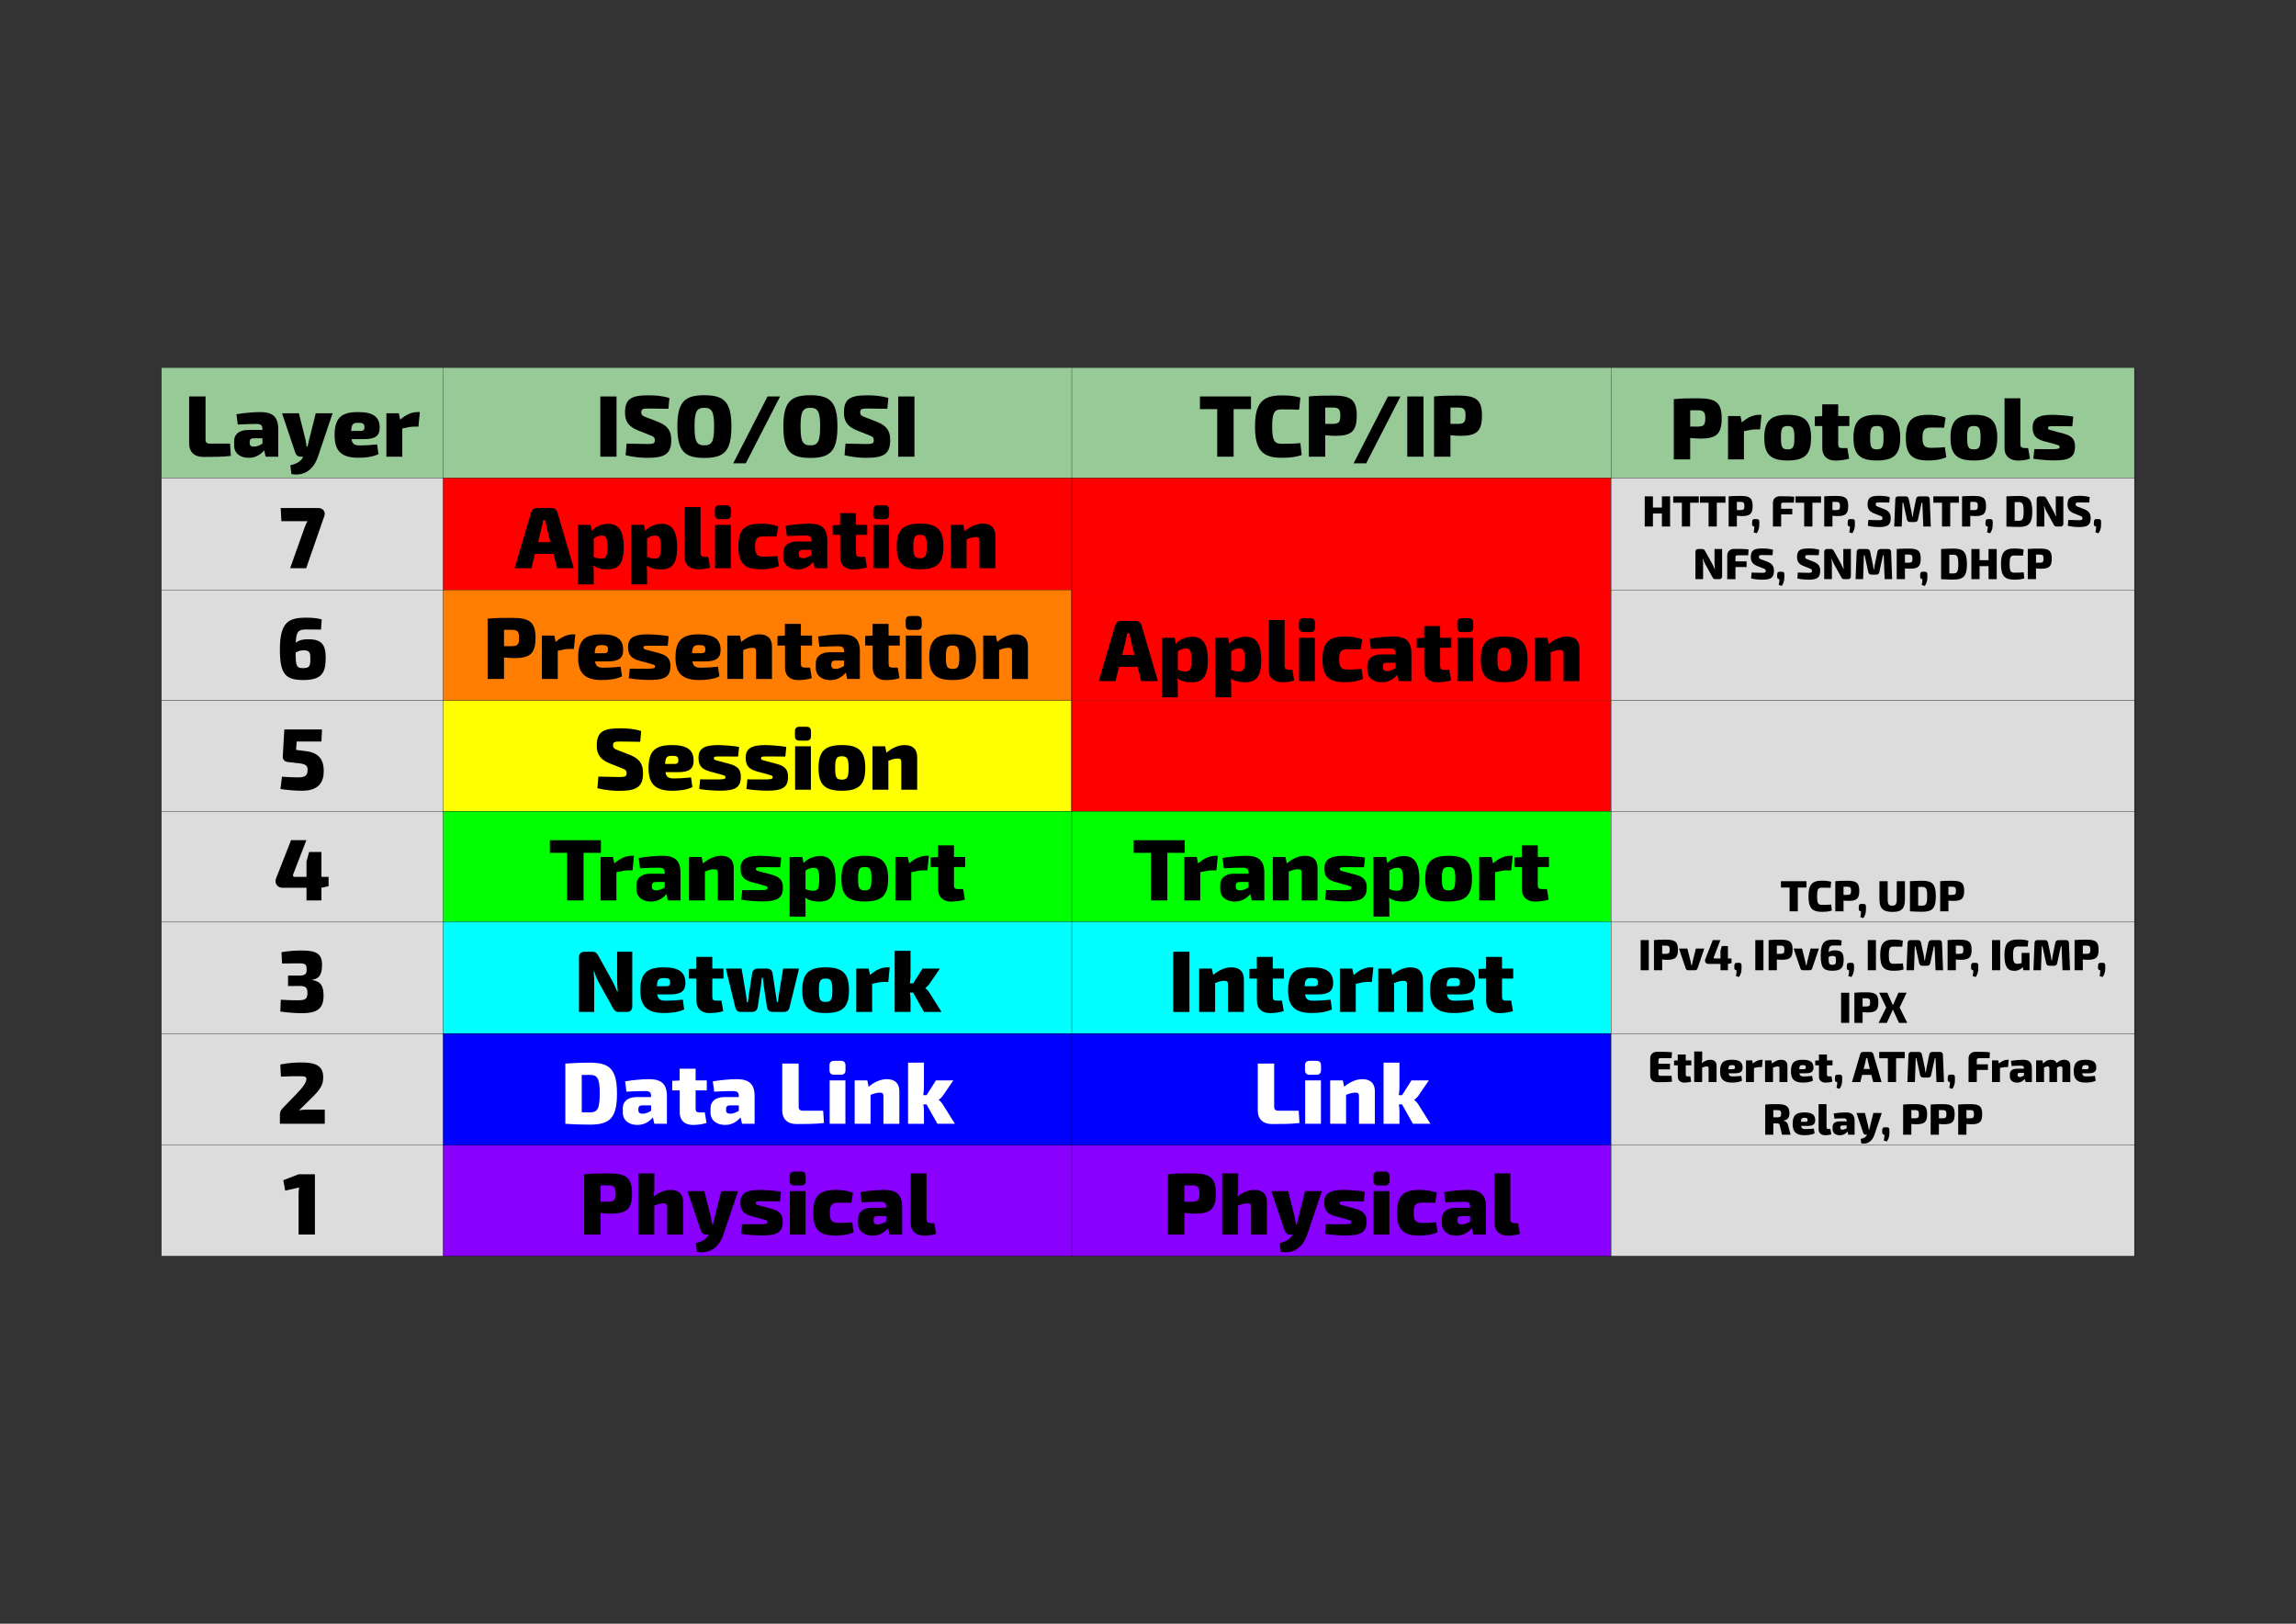 <?xml version="1.0" encoding="UTF-8" standalone="no"?>
<svg
   xmlns:dc="http://purl.org/dc/elements/1.1/"
   xmlns:cc="http://creativecommons.org/ns#"
   xmlns:rdf="http://www.w3.org/1999/02/22-rdf-syntax-ns#"
   xmlns:svg="http://www.w3.org/2000/svg"
   xmlns="http://www.w3.org/2000/svg"
   xmlns:xlink="http://www.w3.org/1999/xlink"
   xmlns:sodipodi="http://sodipodi.sourceforge.net/DTD/sodipodi-0.dtd"
   xmlns:inkscape="http://www.inkscape.org/namespaces/inkscape"
   width="841.89pt"
   height="595.276pt"
   viewBox="0 0 841.89 595.276"
   version="1.2"
   id="svg2"
   inkscape:version="0.91 r13725"
   sodipodi:docname="ISO-OSI_SOPRETTY.svg"
   inkscape:export-filename="/home/gchiappini/Documents/Lavoro/Aeronautica/Corso_09-2015/ISO-OSI_SOPRETTY.png"
   inkscape:export-xdpi="72"
   inkscape:export-ydpi="72">
  <rect x="0" y="0" width="841.89" height="595.276" fill="#333333" stroke="none"/>
  <sodipodi:namedview
     pagecolor="#ffffff"
     bordercolor="#666666"
     borderopacity="1"
     objecttolerance="10"
     gridtolerance="10"
     guidetolerance="10"
     inkscape:pageopacity="0"
     inkscape:pageshadow="2"
     inkscape:window-width="1839"
     inkscape:window-height="1050"
     id="namedview1077"
     showgrid="false"
     inkscape:zoom="0.22425739"
     inkscape:cx="347.52184"
     inkscape:cy="526.18111"
     inkscape:window-x="81"
     inkscape:window-y="30"
     inkscape:window-maximized="1"
     inkscape:current-layer="svg2" />
  <defs
     id="defs4">
    <g
       id="g6">
      <symbol
         overflow="visible"
         id="glyph0-0"
         style="overflow:visible">
        <path
           style="stroke:none"
           d=""
           id="path9"
           inkscape:connector-curvature="0" />
      </symbol>
      <symbol
         overflow="visible"
         id="glyph0-1"
         style="overflow:visible">
        <path
           style="stroke:none"
           d="m -22.078,-7.875 0,6.016 17.312,0 c 2.875,0 4.859,-1.781 4.859,-5.156 0,-3.422 0,-7 -0.375,-10.141 l -4.516,0.297 0,7.484 c 0,1.016 -0.484,1.5 -1.375,1.5 z m 0,0"
           id="path12"
           inkscape:connector-curvature="0" />
      </symbol>
      <symbol
         overflow="visible"
         id="glyph0-2"
         style="overflow:visible">
        <path
           style="stroke:none"
           d="M -11.781,-2.234 C -11.938,-4.891 -12,-7.453 -12,-9.062 c 0,-1.656 0.484,-2.172 1.828,-2.203 l 0.375,0 0,5.281 c 0,3.172 1.547,5.094 4.062,5.094 l 1.609,0 c 2.969,0 4.547,-2.375 4.547,-5.344 0,-2.75 -1.406,-4.547 -2.766,-5.672 L 0,-12.453 0,-17.062 l -10.141,0 c -4.734,0 -6.219,2.344 -6.219,6.625 0,2.344 0.359,6.344 0.812,8.703 z M -5.5,-6.594 c -0.734,0 -1.219,-0.375 -1.25,-1.344 l 0,-3.328 1.984,0 c 0.672,1.062 1.078,2.203 1.078,3.109 0,1.078 -0.438,1.562 -1.266,1.562 z m 0,0"
           id="path15"
           inkscape:connector-curvature="0" />
      </symbol>
      <symbol
         overflow="visible"
         id="glyph0-3"
         style="overflow:visible">
        <path
           style="stroke:none"
           d="m -15.906,-18.594 0,6.172 9.469,2.375 c 0.734,0.156 1.797,0.391 2.719,0.641 l 0,0.344 c -0.922,0.141 -1.812,0.266 -2.719,0.453 l -9.469,2.375 0,6.172 L -1.375,-4.953 C -0.547,-5.219 0,-5.922 0,-6.812 l 0,-1.031 c 1.656,0.828 2.562,2.219 3.141,4.734 L 6.375,-3.516 C 7.391,-9.469 3.172,-12.219 -0.156,-13.281 Z m 0,0"
           id="path18"
           inkscape:connector-curvature="0" />
      </symbol>
      <symbol
         overflow="visible"
         id="glyph0-4"
         style="overflow:visible">
        <path
           style="stroke:none"
           d="m -6.438,-12 c 0,-4.125 -1.375,-5.594 -4.281,-5.562 -3.719,0.031 -5.641,2.203 -5.641,7.938 0,6.203 2.219,8.594 8.484,8.594 5.609,0 8.266,-2.328 8.266,-8.703 0,-2.578 -0.297,-5.312 -1.344,-7.391 l -3.562,0.516 c 0.297,2.5 0.391,4.859 0.391,6.234 0,2.016 -0.516,2.859 -2.312,3.141 z m -3,4.891 c -2.562,-0.125 -3.016,-0.734 -2.984,-2.688 0,-1.594 0.328,-2.172 1.578,-2.172 0.984,0 1.406,0.219 1.406,1.594 z m 0,0"
           id="path21"
           inkscape:connector-curvature="0" />
      </symbol>
      <symbol
         overflow="visible"
         id="glyph0-5"
         style="overflow:visible">
        <path
           style="stroke:none"
           d="m -16.359,-13.891 0,0.859 c 0,2.062 0.938,4.266 2.797,6.344 l -2.344,0.516 0,4.547 15.906,0 0,-5.828 -10.344,0 C -10.812,-9.438 -11.016,-10.688 -11.016,-11.844 l 0,-1.531 z m 0,0"
           id="path24"
           inkscape:connector-curvature="0" />
      </symbol>
      <symbol
         overflow="visible"
         id="glyph0-6"
         style="overflow:visible">
        <path
           style="stroke:none"
           d="m 0,-7.906 -22.078,0 0,5.953 22.078,0 z m 0,0"
           id="path27"
           inkscape:connector-curvature="0" />
      </symbol>
      <symbol
         overflow="visible"
         id="glyph0-7"
         style="overflow:visible">
        <path
           style="stroke:none"
           d="m -7.875,-10.344 c 0.484,-1.297 0.797,-1.75 1.859,-1.75 1.125,0 1.375,0.547 1.375,2.656 0,1.312 -0.062,3.781 -0.156,7.703 l 4.25,0.359 c 0.906,-3.609 0.969,-6.625 0.969,-8.094 0,-6.5 -1.578,-8.641 -6.562,-8.641 -3.234,0 -5.188,1.219 -6.625,4.828 l -1.578,4.062 c -0.531,1.578 -0.922,2.109 -1.938,2.109 -1.219,0 -1.375,-0.641 -1.375,-2.594 0,-2.547 0.062,-5.469 0.094,-7.359 l -3.938,-0.375 c -0.844,2.562 -1,5.438 -1,7.672 0,6.25 1.25,8.609 6.312,8.609 3.266,0 5.141,-1.281 6.562,-4.766 z m 0,0"
           id="path30"
           inkscape:connector-curvature="0" />
      </symbol>
      <symbol
         overflow="visible"
         id="glyph0-8"
         style="overflow:visible">
        <path
           style="stroke:none"
           d="m -22.531,-11.141 c 0,7.297 2.5,9.891 11.484,9.891 9,0 11.5,-2.594 11.5,-9.891 0,-7.297 -2.5,-9.922 -11.5,-9.922 -8.984,0 -11.484,2.625 -11.484,9.922 z m 4.609,0 c 0,-2.812 1.438,-3.578 6.875,-3.578 5.453,0 6.891,0.766 6.891,3.578 0,2.828 -1.438,3.594 -6.891,3.594 -5.438,0 -6.875,-0.766 -6.875,-3.594 z m 0,0"
           id="path33"
           inkscape:connector-curvature="0" />
      </symbol>
      <symbol
         overflow="visible"
         id="glyph0-9"
         style="overflow:visible">
        <path
           style="stroke:none"
           d="m 2.438,-5.156 -24.516,-12.578 0,4.609 L 2.438,-0.547 Z m 0,0"
           id="path36"
           inkscape:connector-curvature="0" />
      </symbol>
      <symbol
         overflow="visible"
         id="glyph0-10"
         style="overflow:visible">
        <path
           style="stroke:none"
           d="m -17.438,-19.172 -4.641,0 0,18.719 4.641,0 0,-6.328 17.438,0 0,-6.016 -17.438,0 z m 0,0"
           id="path39"
           inkscape:connector-curvature="0" />
      </symbol>
      <symbol
         overflow="visible"
         id="glyph0-11"
         style="overflow:visible">
        <path
           style="stroke:none"
           d="m -4.984,-17.891 c 0.219,2.047 0.25,3.875 0.25,6.984 0,2.625 -1.344,3.359 -6.312,3.359 -4.953,0 -6.297,-0.734 -6.297,-3.359 0,-2.953 0.031,-4.359 0.094,-6.531 l -4.406,-0.453 c -0.578,2.109 -0.812,3.688 -0.812,6.984 0,7.062 3.016,9.656 11.422,9.656 8.422,0 11.438,-2.594 11.438,-9.656 0,-3.328 -0.266,-5.312 -1,-7.469 z m 0,0"
           id="path42"
           inkscape:connector-curvature="0" />
      </symbol>
      <symbol
         overflow="visible"
         id="glyph0-12"
         style="overflow:visible">
        <path
           style="stroke:none"
           d="m 0,-1.922 0,-6.016 -7.875,0 c 0.125,-1.188 0.234,-2.469 0.234,-3.703 0,-5.797 -1.609,-7.844 -7.375,-7.844 -5.781,0 -7.391,2.047 -7.391,8.672 0,4.188 0.031,6.078 0.328,8.891 z m -12.031,-6.016 -5.984,0 0,-2.75 c 0,-2.172 0.609,-2.781 3,-2.781 2.375,0 2.984,0.609 2.984,2.781 z m 0,0"
           id="path45"
           inkscape:connector-curvature="0" />
      </symbol>
      <symbol
         overflow="visible"
         id="glyph0-13"
         style="overflow:visible">
        <path
           style="stroke:none"
           d="m -16.359,-9.594 c 0,6.234 2.281,8.562 8.422,8.562 6.109,0 8.328,-2.328 8.328,-8.562 0,-6.281 -2.219,-8.578 -8.328,-8.578 -6.141,0 -8.422,2.297 -8.422,8.578 z m 4.109,0 c 0,-1.953 0.797,-2.469 4.312,-2.469 3.484,0 4.25,0.516 4.25,2.469 0,1.984 -0.766,2.453 -4.25,2.453 -3.516,0 -4.312,-0.469 -4.312,-2.453 z m 0,0"
           id="path48"
           inkscape:connector-curvature="0" />
      </symbol>
      <symbol
         overflow="visible"
         id="glyph0-14"
         style="overflow:visible">
        <path
           style="stroke:none"
           d="m -12.25,-9.031 0,-4.094 -3.656,0 0,4.094 -4.281,0 0,5.859 4.312,0 0.125,2.719 3.5,0 0,-2.75 8.156,0 c 2.844,0 4.516,-1.828 4.516,-4.828 0,-1.312 -0.234,-3.719 -0.734,-5 l -3.844,0.641 0,1.859 c 0,1.125 -0.359,1.5 -1.375,1.5 z m 0,0"
           id="path51"
           inkscape:connector-curvature="0" />
      </symbol>
      <symbol
         overflow="visible"
         id="glyph0-15"
         style="overflow:visible">
        <path
           style="stroke:none"
           d="m -4.516,-15.328 c 0.234,1.922 0.266,3.969 0.266,4.984 0,2.438 -0.781,3.203 -3.719,3.203 -2.938,0 -3.719,-0.766 -3.719,-3.203 l 0.047,-4.703 -3.625,-0.562 c -0.828,1.812 -1.094,4.469 -1.094,6.266 0,6.109 2.25,8.312 8.391,8.312 6.141,0 8.359,-2.172 8.359,-8.25 0,-2.297 -0.328,-4.766 -1.219,-6.594 z m 0,0"
           id="path54"
           inkscape:connector-curvature="0" />
      </symbol>
      <symbol
         overflow="visible"
         id="glyph0-16"
         style="overflow:visible">
        <path
           style="stroke:none"
           d="m -22.406,-7.453 0,5.797 18.406,0 c 2.781,0 4.422,-1.922 4.422,-5.031 0,-1.156 -0.234,-3.391 -0.734,-4.281 l -3.844,0.672 0,1.141 c 0,1.156 -0.422,1.703 -1.375,1.703 z m 0,0"
           id="path57"
           inkscape:connector-curvature="0" />
      </symbol>
      <symbol
         overflow="visible"
         id="glyph0-17"
         style="overflow:visible">
        <path
           style="stroke:none"
           d="m -5.703,-8.703 c 0.484,-1.594 0.484,-2.141 1.125,-2.141 0.734,0 0.828,0.578 0.828,3.672 0,2.219 -0.031,4.641 -0.031,5.609 L -0.25,-1.219 c 0.531,-3.297 0.609,-6.359 0.609,-7.734 0,-5.344 -1.094,-7.531 -5.094,-7.531 -2.75,0 -3.938,1.312 -4.703,4.094 l -1.031,3.844 c -0.406,1.5 -0.406,1.953 -1.047,1.953 -0.703,0 -0.672,-0.375 -0.672,-2.688 0,-1.953 0,-4.094 0.031,-6.203 l -3.531,-0.359 c -0.375,1.984 -0.625,5.344 -0.672,7.781 0,5.312 1.547,7.109 4.609,7.109 2.5,0 4.109,-0.75 5.031,-4.031 z m 0,0"
           id="path60"
           inkscape:connector-curvature="0" />
      </symbol>
      <symbol
         overflow="visible"
         id="glyph0-18"
         style="overflow:visible">
        <path
           style="stroke:none"
           d="m -22.078,-0.641 4.828,-0.25 0,-9.609 c 0.766,0.516 1.562,0.797 2.344,1.094 L 0,-4.094 l 0,-5.891 -19.141,-6.656 c -1.625,-0.547 -2.938,0.516 -2.938,2.234 z m 0,0"
           id="path63"
           inkscape:connector-curvature="0" />
      </symbol>
      <symbol
         overflow="visible"
         id="glyph0-19"
         style="overflow:visible">
        <path
           style="stroke:none"
           d="m -5.25,-14.078 5.25,-1.312 0,-6.141 -20.516,6.016 c -0.953,0.25 -1.562,1.078 -1.562,2.047 l 0,5.562 c 0,0.969 0.609,1.797 1.562,2.016 L 0,0.156 l 0,-6.141 -5.25,-1.312 z m -4.344,1.125 0,4.531 -5.672,-1.406 c -0.734,-0.156 -1.562,-0.312 -2.297,-0.438 l 0,-0.875 c 0.734,-0.062 1.562,-0.25 2.297,-0.406 z m 0,0"
           id="path66"
           inkscape:connector-curvature="0" />
      </symbol>
      <symbol
         overflow="visible"
         id="glyph0-20"
         style="overflow:visible">
        <path
           style="stroke:none"
           d="m -15.906,-6.297 0,4.672 21.828,0 0,-5.828 -3.484,0 c -1.125,0 -2.344,0.031 -3.469,0.125 1.062,-1.375 1.453,-3.203 1.453,-5.094 0,-3.969 -1.766,-6.047 -8.203,-6.047 -5.406,0 -8.5,1.609 -8.5,5.641 0,2.484 1.141,4.922 2.625,6.078 z m 4.938,-1.156 c -0.609,-1 -1,-1.734 -1,-2.953 0,-1.469 0.609,-2.078 4.219,-2.078 3.656,0 4.203,0.641 4.203,2.281 0,1.141 -0.297,1.891 -0.547,2.75 z m 0,0"
           id="path69"
           inkscape:connector-curvature="0" />
      </symbol>
      <symbol
         overflow="visible"
         id="glyph0-21"
         style="overflow:visible">
        <path
           style="stroke:none"
           d="m -23.078,-3.391 c 0,1.125 0.578,1.688 1.734,1.688 l 1.656,0 c 1.156,0 1.703,-0.562 1.703,-1.688 l 0,-2.531 c 0,-1.125 -0.547,-1.656 -1.703,-1.656 l -1.656,0 c -1.156,0 -1.734,0.531 -1.734,1.656 z M 0,-7.547 l -15.906,0 0,5.781 15.906,0 z m 0,0"
           id="path72"
           inkscape:connector-curvature="0" />
      </symbol>
      <symbol
         overflow="visible"
         id="glyph0-22"
         style="overflow:visible">
        <path
           style="stroke:none"
           d="m -15.906,-6.266 0,4.641 15.906,0 0,-5.828 -10.594,0 c -0.609,-1.5 -0.828,-2.469 -0.828,-3.422 0,-0.969 0.312,-1.312 1.344,-1.312 l 10.078,0 0,-5.828 -11.906,0 c -2.906,0 -4.453,1.594 -4.453,4.609 0,2.172 0.969,4.516 2.797,6.656 z m 0,0"
           id="path75"
           inkscape:connector-curvature="0" />
      </symbol>
      <symbol
         overflow="visible"
         id="glyph0-23"
         style="overflow:visible">
        <path
           style="stroke:none"
           d="m -21.828,-16.672 c -0.641,2.266 -0.641,4.547 -0.641,5.703 0,6.391 1.578,9.625 11.656,9.625 8.953,0 11.203,-1.984 11.203,-8.578 0,-6.75 -2.594,-8.219 -8.109,-8.219 -4.859,0 -6.844,1.438 -6.844,6.453 0,1.953 0.328,3.297 1.281,4.516 -4.125,-0.156 -4.859,-0.953 -4.859,-3.797 0,-2.562 0,-3.625 0.031,-5.453 z m 17.859,6.719 c 0,2.562 -0.797,2.812 -5.688,2.844 -0.609,-1.047 -0.844,-1.75 -0.844,-2.812 0,-2.109 0.547,-2.594 2.922,-2.594 2.625,0 3.609,0.125 3.609,2.562 z m 0,0"
           id="path78"
           inkscape:connector-curvature="0" />
      </symbol>
      <symbol
         overflow="visible"
         id="glyph0-24"
         style="overflow:visible">
        <path
           style="stroke:none"
           d="m -17.656,-15.969 -4.422,-0.219 0,13.812 9.922,0.578 c 1.016,0.062 1.859,-0.672 1.984,-1.719 l 0.406,-3.422 c 0.266,-2.984 0.672,-4.078 2.75,-3.969 1.797,0.125 2.5,0.766 2.5,3.672 0,1.578 -0.094,3.625 -0.25,5.734 L -0.25,-0.953 c 0.406,-2.828 0.641,-5.641 0.641,-7.844 0,-6.281 -3.234,-8.031 -7.203,-8.031 -3.562,-0.031 -6.719,1.312 -7.297,6.453 l -0.484,3.688 -3.062,-0.219 z m 0,0"
           id="path81"
           inkscape:connector-curvature="0" />
      </symbol>
      <symbol
         overflow="visible"
         id="glyph0-25"
         style="overflow:visible">
        <path
           style="stroke:none"
           d="m -8.641,-20 0,2.625 -9.125,0 0,4.516 3.469,0.953 5.656,0 0,4.328 c 0,0.5 -0.312,0.828 -0.922,0.562 l -12.516,-4.828 0,5.609 14.016,5.5 c 1.719,0.703 3.422,-0.484 3.422,-2.344 l 0,-8.828 4.641,0 0,-5.469 -4.641,0 0,-0.062 L -5.219,-20 Z m 0,0"
           id="path84"
           inkscape:connector-curvature="0" />
      </symbol>
      <symbol
         overflow="visible"
         id="glyph0-26"
         style="overflow:visible">
        <path
           style="stroke:none"
           d="m -17.766,-1.734 c -0.031,-1.625 -0.062,-3.859 -0.062,-6.141 0,-2.234 0.297,-2.875 2.078,-2.875 1.516,-0.031 2.406,0.188 2.406,2.594 l 0,4.219 3.844,0 -0.031,-4.219 c -0.031,-2.375 0.703,-2.891 2.594,-2.891 2.234,0 2.656,0.844 2.656,3.656 0,1.922 -0.031,3.328 -0.203,6.109 l 4.328,0.188 c 0.344,-2.484 0.609,-5.281 0.609,-7.938 0,-5.844 -1.922,-8 -6.594,-7.922 -3.359,0.031 -5.062,0.984 -5.547,4.094 l -0.125,0 c -0.438,-2.859 -2.391,-3.531 -5.562,-3.531 -3.938,0 -5.156,2.047 -5.156,7.469 0,2.422 0.188,4.891 0.609,7.391 z m 0,0"
           id="path87"
           inkscape:connector-curvature="0" />
      </symbol>
      <symbol
         overflow="visible"
         id="glyph0-27"
         style="overflow:visible">
        <path
           style="stroke:none"
           d="m -22.078,-21.469 0,5.562 10.688,0 c 1.312,-0.031 2.562,-0.125 3.875,-0.25 l 0,0.25 c -1.344,0.516 -2.656,1.094 -3.688,1.672 L -20.312,-9.188 c -1.156,0.641 -1.766,1.094 -1.766,2.344 l 0,2.812 c 0,1.375 0.734,2.109 2.109,2.109 l 19.969,0 0,-5.594 -11.078,0 c -1.203,0 -2.516,0.094 -3.766,0.25 l 0,-0.25 c 1.219,-0.359 2.594,-0.906 3.609,-1.438 l 9.469,-5.25 C -0.609,-14.812 0,-15.297 0,-16.547 l 0,-2.844 c 0,-1.375 -0.734,-2.078 -2.109,-2.078 z m 0,0"
           id="path90"
           inkscape:connector-curvature="0" />
      </symbol>
      <symbol
         overflow="visible"
         id="glyph0-28"
         style="overflow:visible">
        <path
           style="stroke:none"
           d="m -15.906,-27.234 0,5.828 9.562,1.562 c 0.938,0.156 1.828,0.266 2.734,0.359 l 0,0.375 c -0.906,0.094 -1.797,0.266 -2.734,0.391 l -7.828,1.188 c -1.031,0.125 -1.734,0.953 -1.734,1.984 l 0,3.516 c 0,1.016 0.703,1.859 1.703,1.984 l 7.859,1.219 c 0.938,0.125 1.828,0.25 2.734,0.344 l 0,0.391 c -0.906,0.062 -1.797,0.188 -2.734,0.312 l -9.562,1.609 0,5.781 L -1.5,-3.906 C -0.578,-4.125 0,-4.891 0,-5.859 l 0,-4.188 c 0,-1.031 -0.703,-1.891 -1.734,-2.016 l -8.031,-1.219 c -0.922,-0.125 -1.781,-0.219 -2.75,-0.312 l 0,-0.391 c 0.969,-0.094 1.828,-0.156 2.75,-0.281 l 8.031,-1.219 C -0.703,-15.609 0,-16.484 0,-17.5 l 0,-4.266 c 0,-0.953 -0.578,-1.719 -1.5,-1.953 z m 0,0"
           id="path93"
           inkscape:connector-curvature="0" />
      </symbol>
      <symbol
         overflow="visible"
         id="glyph0-29"
         style="overflow:visible">
        <path
           style="stroke:none"
           d="m -7.109,-8.391 7.109,-4 0,-6.422 -6.781,4.25 c -0.797,0.453 -1.703,1.25 -1.922,1.672 l -0.125,0 C -9.094,-13.312 -9.797,-14.109 -10.562,-14.562 l -5.344,-3.672 0,6.391 5.406,3.422 0,1.219 c -0.984,-0.188 -2.016,-0.25 -3,-0.25 l -8.906,0 0,5.828 22.406,0 0,-5.828 -4.734,0 c -0.703,0 -1.531,0.094 -2.375,0.219 z m 0,0"
           id="path96"
           inkscape:connector-curvature="0" />
      </symbol>
      <symbol
         overflow="visible"
         id="glyph0-30"
         style="overflow:visible">
        <path
           style="stroke:none"
           d="m -17.281,-1.625 c -0.156,-3.047 -0.156,-4.641 -0.156,-6.922 0,-1.688 0.094,-2.422 1.016,-2.422 1.25,-0.047 3.234,1.438 5.766,3.922 l 5.125,4.969 C -4.828,-1.438 -4.094,-1.25 -3.141,-1.25 L 0,-1.25 l 0,-16.453 -5.188,0 0,6.375 c 0,1.062 0.031,2.078 0.297,3.109 l -5.344,-5.438 C -13.281,-16.578 -14.719,-17.125 -17.125,-17.125 c -4.312,0 -5.344,3.109 -5.344,7.812 0,2.406 0.094,4.672 0.734,7.906 z m 0,0"
           id="path99"
           inkscape:connector-curvature="0" />
      </symbol>
      <symbol
         overflow="visible"
         id="glyph0-31"
         style="overflow:visible">
        <path
           style="stroke:none"
           d="m 0,-1.922 c 0.188,-2.656 0.312,-5.531 0.312,-9.047 0,-7.297 -2.484,-9.891 -11.359,-9.891 -8.859,0 -11.359,2.594 -11.359,9.891 0,3.578 0.172,6.359 0.328,9.047 z m -17.891,-6.016 -0.031,-3.031 c 0,-2.797 1.438,-3.562 6.875,-3.562 5.453,0 6.859,0.766 6.859,3.562 0,1.078 0,2.109 -0.031,3.031 z m 0,0"
           id="path102"
           inkscape:connector-curvature="0" />
      </symbol>
      <symbol
         overflow="visible"
         id="glyph0-32"
         style="overflow:visible">
        <path
           style="stroke:none"
           d=""
           id="path105"
           inkscape:connector-curvature="0" />
      </symbol>
      <symbol
         overflow="visible"
         id="glyph0-33"
         style="overflow:visible">
        <path
           style="stroke:none"
           d="m 0,-11.781 -22.078,0 0,5.984 2.172,5.609 3.812,-0.703 -1.156,-5.125 c 0.891,0.188 1.766,0.219 2.625,0.219 l 14.625,0 z m 0,0"
           id="path108"
           inkscape:connector-curvature="0" />
      </symbol>
      <symbol
         overflow="visible"
         id="glyph0-34"
         style="overflow:visible">
        <path
           style="stroke:none"
           d="m -22.406,-7.484 0,5.859 22.406,0 0,-5.828 -10.594,0 c -0.609,-1.5 -0.828,-2.469 -0.828,-3.422 0,-0.969 0.312,-1.312 1.344,-1.312 l 10.078,0 0,-5.828 -11.906,0 c -2.906,0 -4.453,1.594 -4.453,4.609 0,2.016 0.844,4.188 2.469,6.234 -0.953,-0.188 -2.172,-0.312 -3.422,-0.312 z m 0,0"
           id="path111"
           inkscape:connector-curvature="0" />
      </symbol>
      <symbol
         overflow="visible"
         id="glyph1-0"
         style="overflow:visible">
        <path
           style="stroke:none"
           d=""
           id="path114"
           inkscape:connector-curvature="0" />
      </symbol>
      <symbol
         overflow="visible"
         id="glyph1-1"
         style="overflow:visible">
        <path
           style="stroke:none"
           d="m -8.719,-9.578 -2.328,0 0,9.359 2.328,0 0,-3.172 8.719,0 0,-3.016 -8.719,0 z m 0,0"
           id="path117"
           inkscape:connector-curvature="0" />
      </symbol>
      <symbol
         overflow="visible"
         id="glyph1-2"
         style="overflow:visible">
        <path
           style="stroke:none"
           d="m -2.5,-8.938 c 0.109,1.016 0.125,1.922 0.125,3.484 0,1.312 -0.672,1.672 -3.141,1.672 -2.484,0 -3.156,-0.359 -3.156,-1.672 0,-1.469 0.016,-2.172 0.047,-3.266 l -2.203,-0.219 c -0.297,1.047 -0.406,1.828 -0.406,3.484 0,3.531 1.5,4.828 5.719,4.828 4.203,0 5.703,-1.297 5.703,-4.828 0,-1.672 -0.125,-2.656 -0.484,-3.734 z m 0,0"
           id="path120"
           inkscape:connector-curvature="0" />
      </symbol>
      <symbol
         overflow="visible"
         id="glyph1-3"
         style="overflow:visible">
        <path
           style="stroke:none"
           d="m 0,-0.953 0,-3.016 -3.938,0 C -3.875,-4.562 -3.828,-5.203 -3.828,-5.828 -3.828,-8.719 -4.625,-9.75 -7.5,-9.75 c -2.906,0 -3.703,1.031 -3.703,4.344 0,2.094 0.016,3.031 0.156,4.453 z m -6.016,-3.016 -3,0 0,-1.375 c 0,-1.094 0.312,-1.391 1.516,-1.391 1.188,0 1.484,0.297 1.484,1.391 z m 0,0"
           id="path123"
           inkscape:connector-curvature="0" />
      </symbol>
      <symbol
         overflow="visible"
         id="glyph1-4"
         style="overflow:visible">
        <path
           style="stroke:none"
           d="m -2.719,-1.688 c 0,0.75 0.234,0.984 1,1.016 l 0.828,0.031 C -0.312,-0.656 0,-0.922 0,-1.484 c 0.734,0.016 1.422,0.062 2.125,0.266 l 0.359,-1.125 C 1.594,-2.938 0.766,-3.297 -0.688,-3.297 l -1.031,0 c -0.766,0.016 -1,0.25 -1,1.016 z m 0,0"
           id="path126"
           inkscape:connector-curvature="0" />
      </symbol>
      <symbol
         overflow="visible"
         id="glyph1-5"
         style="overflow:visible">
        <path
           style="stroke:none"
           d=""
           id="path129"
           inkscape:connector-curvature="0" />
      </symbol>
      <symbol
         overflow="visible"
         id="glyph1-6"
         style="overflow:visible">
        <path
           style="stroke:none"
           d="m -11.047,-10.219 0,3 6.562,0 c 1.891,0 2.406,0.391 2.406,1.672 0,1.281 -0.516,1.656 -2.406,1.656 l -6.562,0 0,3.016 6.562,0 c 3.438,0 4.703,-1.281 4.703,-4.844 0,-3.312 -1.266,-4.5 -4.703,-4.5 z m 0,0"
           id="path132"
           inkscape:connector-curvature="0" />
      </symbol>
      <symbol
         overflow="visible"
         id="glyph1-7"
         style="overflow:visible">
        <path
           style="stroke:none"
           d="m 0,-0.953 c 0.094,-1.328 0.156,-2.781 0.156,-4.531 0,-3.656 -1.25,-4.953 -5.672,-4.953 -4.438,0 -5.688,1.297 -5.688,4.953 0,1.781 0.078,3.188 0.156,4.531 z M -8.938,-3.969 -8.953,-5.484 c 0,-1.391 0.719,-1.781 3.438,-1.781 2.719,0 3.422,0.391 3.422,1.781 0,0.547 0,1.047 -0.016,1.516 z m 0,0"
           id="path135"
           inkscape:connector-curvature="0" />
      </symbol>
      <symbol
         overflow="visible"
         id="glyph1-8"
         style="overflow:visible">
        <path
           style="stroke:none"
           d="m -11.047,-10.266 0,3 4.094,0 0,3.297 -4.094,0 0,3 11.047,0 0,-3 -4.766,0 0,-3.297 4.766,0 0,-3 z m 0,0"
           id="path138"
           inkscape:connector-curvature="0" />
      </symbol>
      <symbol
         overflow="visible"
         id="glyph1-9"
         style="overflow:visible">
        <path
           style="stroke:none"
           d="M -8.75,-8.609 -10.891,-8.75 c -0.203,1.484 -0.203,3.516 -0.203,5.281 0,1.5 0.953,2.547 2.406,2.547 l 8.688,0 0,-3.016 -4.438,0 0,-4.078 -2.078,0 0,4.078 -1.547,0 c -0.453,0 -0.688,-0.25 -0.688,-0.766 z m 0,0"
           id="path141"
           inkscape:connector-curvature="0" />
      </symbol>
      <symbol
         overflow="visible"
         id="glyph1-10"
         style="overflow:visible">
        <path
           style="stroke:none"
           d="m -3.938,-5.172 c 0.234,-0.656 0.406,-0.875 0.922,-0.875 0.562,0 0.703,0.266 0.703,1.328 0,0.656 -0.047,1.891 -0.094,3.859 L -0.266,-0.688 C 0.172,-2.5 0.203,-4 0.203,-4.734 c 0,-3.25 -0.781,-4.328 -3.281,-4.328 -1.609,0 -2.578,0.609 -3.312,2.422 l -0.781,2.031 c -0.266,0.781 -0.453,1.062 -0.969,1.062 -0.609,0 -0.688,-0.328 -0.688,-1.297 0,-1.281 0.031,-2.734 0.047,-3.688 L -10.75,-8.719 c -0.422,1.281 -0.5,2.719 -0.5,3.844 0,3.109 0.625,4.297 3.156,4.297 1.625,0 2.578,-0.641 3.281,-2.375 z m 0,0"
           id="path144"
           inkscape:connector-curvature="0" />
      </symbol>
      <symbol
         overflow="visible"
         id="glyph1-11"
         style="overflow:visible">
        <path
           style="stroke:none"
           d="m -11.047,-9.953 c 0,0.641 0.328,1.047 0.953,1.172 l 4.875,1 c 0.547,0.094 1.094,0.172 1.625,0.25 l 0,0.172 c -0.531,0.062 -1.078,0.125 -1.609,0.219 l -4.891,1.047 c -0.625,0.125 -0.953,0.531 -0.953,1.172 l 0,2.688 c 0,0.703 0.375,1.047 1.078,1.078 L 0,-0.766 l 0,-2.75 -8.75,-0.297 0,-0.25 6.172,-1.359 c 0.609,-0.125 0.938,-0.531 0.938,-1.188 l 0,-1.688 c 0,-0.656 -0.328,-1.062 -0.938,-1.172 L -8.75,-10.812 l 0,-0.266 8.75,-0.344 0,-2.75 -9.969,0.391 c -0.703,0.031 -1.078,0.375 -1.078,1.094 z m 0,0"
           id="path147"
           inkscape:connector-curvature="0" />
      </symbol>
      <symbol
         overflow="visible"
         id="glyph1-12"
         style="overflow:visible">
        <path
           style="stroke:none"
           d="m -11.047,-10.734 0,2.781 5.344,0 c 0.656,-0.016 1.281,-0.062 1.938,-0.125 l 0,0.125 C -4.438,-7.703 -5.094,-7.406 -5.594,-7.125 l -4.562,2.531 c -0.578,0.328 -0.891,0.547 -0.891,1.172 l 0,1.406 c 0,0.688 0.375,1.062 1.062,1.062 l 9.984,0 0,-2.812 -5.531,0 c -0.609,0 -1.266,0.047 -1.891,0.141 l 0,-0.141 c 0.609,-0.172 1.297,-0.438 1.812,-0.719 l 4.734,-2.625 C -0.297,-7.406 0,-7.641 0,-8.266 l 0,-1.438 c 0,-0.688 -0.375,-1.031 -1.062,-1.031 z m 0,0"
           id="path150"
           inkscape:connector-curvature="0" />
      </symbol>
      <symbol
         overflow="visible"
         id="glyph1-13"
         style="overflow:visible">
        <path
           style="stroke:none"
           d="m 0,-3.953 -11.047,0 0,2.984 11.047,0 z m 0,0"
           id="path153"
           inkscape:connector-curvature="0" />
      </symbol>
      <symbol
         overflow="visible"
         id="glyph1-14"
         style="overflow:visible">
        <path
           style="stroke:none"
           d="m -7.953,-9.312 0,3.078 4.656,1.172 c 0.484,0.109 0.984,0.203 1.453,0.297 l 0,0.203 c -0.469,0.078 -0.969,0.156 -1.453,0.281 l -4.656,1.172 0,3.078 L -0.688,-2.5 C -0.266,-2.625 0,-2.969 0,-3.422 l 0,-2.5 C 0,-6.375 -0.266,-6.703 -0.688,-6.844 Z m 0,0"
           id="path156"
           inkscape:connector-curvature="0" />
      </symbol>
      <symbol
         overflow="visible"
         id="glyph1-15"
         style="overflow:visible">
        <path
           style="stroke:none"
           d="m -4.312,-10 0,1.312 -4.562,0 0,2.25 1.719,0.484 2.844,0 0,2.156 c 0,0.266 -0.172,0.422 -0.469,0.297 l -6.266,-2.422 0,2.797 7.016,2.75 c 0.859,0.359 1.719,-0.234 1.719,-1.156 l 0,-4.422 2.312,0 0,-2.734 -2.312,0 0,-0.031 L -2.609,-10 Z m 0,0"
           id="path159"
           inkscape:connector-curvature="0" />
      </symbol>
      <symbol
         overflow="visible"
         id="glyph1-16"
         style="overflow:visible">
        <path
           style="stroke:none"
           d="m -10.906,-8.344 c -0.328,1.141 -0.328,2.281 -0.328,2.859 0,3.203 0.781,4.812 5.828,4.812 4.484,0 5.594,-0.984 5.594,-4.281 0,-3.391 -1.297,-4.125 -4.047,-4.125 -2.422,0 -3.422,0.719 -3.422,3.234 0,0.984 0.156,1.656 0.641,2.266 -2.062,-0.078 -2.438,-0.484 -2.438,-1.906 0,-1.281 0,-1.812 0.016,-2.719 z m 8.922,3.375 c 0,1.266 -0.406,1.406 -2.844,1.422 C -5.141,-4.078 -5.25,-4.438 -5.25,-4.953 c 0,-1.062 0.281,-1.297 1.453,-1.297 1.312,0 1.812,0.062 1.812,1.281 z m 0,0"
           id="path162"
           inkscape:connector-curvature="0" />
      </symbol>
      <symbol
         overflow="visible"
         id="glyph1-17"
         style="overflow:visible">
        <path
           style="stroke:none"
           d="m -6.359,-9.812 0,2.891 3.734,0 c 0.141,0.406 0.266,0.938 0.266,1.547 0,1.219 -0.672,1.594 -3.141,1.594 -2.688,0 -3.203,-0.453 -3.203,-1.969 0,-1.234 0.016,-2.25 0.047,-3.406 l -2.172,-0.234 c -0.312,1.125 -0.438,2.141 -0.438,3.672 0,3.75 1.438,5.094 5.734,5.094 4.109,0 5.75,-1.094 5.75,-3.594 0,-1.516 -0.734,-2.578 -1.344,-3.125 L 0,-7.594 0,-9.812 Z m 0,0"
           id="path165"
           inkscape:connector-curvature="0" />
      </symbol>
      <symbol
         overflow="visible"
         id="glyph1-18"
         style="overflow:visible">
        <path
           style="stroke:none"
           d="M -4.797,-5.312 0,-7.516 0,-10.547 -5.641,-7.75 l -5.406,-2.562 0,3 4.484,1.984 0,0.094 -4.484,1.984 0,3 5.406,-2.578 L 0,-0.031 0,-3.062 -4.797,-5.25 Z m 0,0"
           id="path168"
           inkscape:connector-curvature="0" />
      </symbol>
      <symbol
         overflow="visible"
         id="glyph1-19"
         style="overflow:visible">
        <path
           style="stroke:none"
           d="m -2.281,-8.719 0,4.141 c 0,0.453 -0.25,0.688 -0.688,0.688 l -1.688,0 0,-4.234 -2.062,0 0,4.234 -1.344,0 c -0.453,0 -0.688,-0.234 -0.688,-0.688 l 0,-4.141 -2.156,-0.141 c -0.188,1.562 -0.188,3.641 -0.188,5.469 0,1.484 0.953,2.516 2.375,2.516 l 6.406,0 c 1.422,0 2.359,-1.016 2.359,-2.516 0,-1.828 0,-3.906 -0.172,-5.469 z m 0,0"
           id="path171"
           inkscape:connector-curvature="0" />
      </symbol>
      <symbol
         overflow="visible"
         id="glyph1-20"
         style="overflow:visible">
        <path
           style="stroke:none"
           d="m -6.125,-4.516 0,-2.047 -1.828,0 0,2.047 -2.141,0 0,2.938 2.156,0 0.062,1.359 1.75,0 0,-1.375 4.078,0 c 1.422,0 2.25,-0.922 2.25,-2.422 0,-0.656 -0.109,-1.859 -0.359,-2.5 l -1.922,0.328 0,0.922 c 0,0.562 -0.172,0.75 -0.688,0.75 z m 0,0"
           id="path174"
           inkscape:connector-curvature="0" />
      </symbol>
      <symbol
         overflow="visible"
         id="glyph1-21"
         style="overflow:visible">
        <path
           style="stroke:none"
           d="m -11.203,-3.75 0,2.938 11.203,0 0,-2.922 -5.297,0 c -0.297,-0.75 -0.422,-1.219 -0.422,-1.703 0,-0.484 0.172,-0.656 0.672,-0.656 l 5.047,0 0,-2.922 -5.953,0 c -1.453,0 -2.219,0.812 -2.219,2.312 0,1 0.406,2.094 1.234,3.125 C -7.422,-3.688 -8.031,-3.75 -8.656,-3.75 Z m 0,0"
           id="path177"
           inkscape:connector-curvature="0" />
      </symbol>
      <symbol
         overflow="visible"
         id="glyph1-22"
         style="overflow:visible">
        <path
           style="stroke:none"
           d="m -3.219,-6 c 0,-2.062 -0.688,-2.797 -2.141,-2.781 -1.859,0.016 -2.812,1.094 -2.812,3.969 0,3.094 1.094,4.297 4.234,4.297 2.797,0 4.125,-1.172 4.125,-4.344 0,-1.297 -0.141,-2.656 -0.672,-3.703 L -2.25,-8.297 c 0.141,1.234 0.188,2.422 0.188,3.109 0,1.016 -0.25,1.422 -1.156,1.578 z m -1.5,2.453 c -1.281,-0.062 -1.5,-0.375 -1.484,-1.344 0,-0.812 0.156,-1.094 0.781,-1.094 0.5,0 0.703,0.109 0.703,0.797 z m 0,0"
           id="path180"
           inkscape:connector-curvature="0" />
      </symbol>
      <symbol
         overflow="visible"
         id="glyph1-23"
         style="overflow:visible">
        <path
           style="stroke:none"
           d="m -8.172,-6.938 0,0.422 c 0,1.031 0.453,2.125 1.391,3.172 l -1.172,0.25 0,2.281 7.953,0 0,-2.922 -5.172,0 C -5.406,-4.719 -5.5,-5.344 -5.5,-5.922 l 0,-0.766 z m 0,0"
           id="path183"
           inkscape:connector-curvature="0" />
      </symbol>
      <symbol
         overflow="visible"
         id="glyph1-24"
         style="overflow:visible">
        <path
           style="stroke:none"
           d="m -7.953,-3.141 0,2.328 7.953,0 0,-2.922 -5.297,0 c -0.297,-0.75 -0.422,-1.219 -0.422,-1.703 0,-0.484 0.172,-0.656 0.672,-0.656 l 5.047,0 0,-2.922 -5.953,0 c -1.453,0 -2.219,0.812 -2.219,2.312 0,1.094 0.469,2.25 1.391,3.328 z m 0,0"
           id="path186"
           inkscape:connector-curvature="0" />
      </symbol>
      <symbol
         overflow="visible"
         id="glyph1-25"
         style="overflow:visible">
        <path
           style="stroke:none"
           d="M -2.625,-7.047 0,-7.703 l 0,-3.062 -10.25,3 c -0.484,0.141 -0.797,0.547 -0.797,1.031 l 0,2.781 c 0,0.484 0.312,0.891 0.797,1.016 L 0,0.078 l 0,-3.062 -2.625,-0.656 z m -2.172,0.562 0,2.281 L -7.625,-4.906 C -8,-4.984 -8.422,-5.078 -8.781,-5.141 l 0,-0.422 C -8.422,-5.594 -8,-5.703 -7.625,-5.781 Z m 0,0"
           id="path189"
           inkscape:connector-curvature="0" />
      </symbol>
      <symbol
         overflow="visible"
         id="glyph1-26"
         style="overflow:visible">
        <path
           style="stroke:none"
           d="M -5.891,-1.125 C -5.969,-2.453 -6,-3.734 -6,-4.531 -6,-5.359 -5.766,-5.609 -5.094,-5.625 l 0.203,0 0,2.641 c 0,1.578 0.766,2.531 2.031,2.531 l 0.797,0 c 1.484,0 2.266,-1.172 2.266,-2.672 0,-1.375 -0.703,-2.266 -1.375,-2.828 L 0,-6.219 l 0,-2.312 -5.078,0 c -2.359,0 -3.094,1.172 -3.094,3.312 0,1.172 0.172,3.172 0.391,4.359 z M -2.75,-3.297 c -0.375,0 -0.609,-0.188 -0.625,-0.672 l 0,-1.656 0.984,0 c 0.344,0.516 0.547,1.094 0.547,1.547 0,0.547 -0.219,0.781 -0.641,0.781 z m 0,0"
           id="path192"
           inkscape:connector-curvature="0" />
      </symbol>
      <symbol
         overflow="visible"
         id="glyph1-27"
         style="overflow:visible">
        <path
           style="stroke:none"
           d="m -7.953,-3.109 0,2.297 7.953,0 0,-2.906 -5.328,0 c -0.312,-0.641 -0.391,-0.922 -0.391,-1.297 0,-0.453 0.172,-0.672 0.672,-0.672 l 5.047,0 0,-2.797 -5.297,0 C -5.625,-9.125 -5.719,-9.406 -5.719,-9.797 c 0,-0.484 0.188,-0.656 0.672,-0.656 l 5.047,0 0,-2.891 -5.953,0 c -1.453,0 -2.219,0.766 -2.219,2.25 0,1.062 0.391,1.891 1.234,2.781 -0.828,0.281 -1.234,0.984 -1.234,2.047 0,1.141 0.453,2 1.391,2.922 z m 0,0"
           id="path195"
           inkscape:connector-curvature="0" />
      </symbol>
      <symbol
         overflow="visible"
         id="glyph1-28"
         style="overflow:visible">
        <path
           style="stroke:none"
           d="m 0,-10.25 -3.406,0.906 c -1.266,0.25 -1.609,1.109 -1.703,1.703 l -0.094,0 c -0.172,-1.656 -1.25,-2.188 -2.672,-2.188 -2.562,0 -3.328,1.312 -3.328,4.406 0,2.094 0.016,3.047 0.156,4.469 l 11.047,0 0,-2.969 -4.156,0 0,-1.359 c 0,-0.609 0.188,-0.875 0.828,-1.031 L 0,-7.109 Z m -6.359,6.328 -2.656,0 0,-1.438 c 0,-1.141 0.281,-1.438 1.328,-1.438 1.062,0 1.328,0.297 1.328,1.438 z m 0,0"
           id="path198"
           inkscape:connector-curvature="0" />
      </symbol>
      <symbol
         overflow="visible"
         id="glyph1-29"
         style="overflow:visible">
        <path
           style="stroke:none"
           d="m -11.203,-3.734 0,2.906 9.203,0 c 1.391,0 2.203,-0.969 2.203,-2.516 0,-0.578 -0.109,-1.703 -0.359,-2.141 l -1.922,0.328 0,0.578 c 0,0.578 -0.203,0.844 -0.688,0.844 z m 0,0"
           id="path201"
           inkscape:connector-curvature="0" />
      </symbol>
      <symbol
         overflow="visible"
         id="glyph1-30"
         style="overflow:visible">
        <path
           style="stroke:none"
           d="m -7.953,-9.297 0,3.094 4.734,1.172 c 0.375,0.094 0.906,0.203 1.359,0.328 l 0,0.172 c -0.453,0.062 -0.906,0.125 -1.359,0.234 l -4.734,1.172 0,3.094 7.266,-2.453 C -0.266,-2.609 0,-2.953 0,-3.406 L 0,-3.922 C 0.828,-3.5 1.281,-2.812 1.562,-1.547 l 1.625,-0.219 c 0.516,-2.969 -1.609,-4.344 -3.266,-4.875 z m 0,0"
           id="path204"
           inkscape:connector-curvature="0" />
      </symbol>
    </g>
  </defs>
  <g
     id="surface2205"
     transform="matrix(0,1,-1,0,844.388,77.964)">
    <path
       style="fill:#97ca97;fill-opacity:1;fill-rule:evenodd;stroke:none"
       d="m 97.363,785.195 0,-723.402 -40.594,0 0,723.402 z m 0,0"
       id="path207"
       inkscape:connector-curvature="0" />
    <path
       style="fill:#dcdcdc;fill-opacity:1;fill-rule:evenodd;stroke:none"
       d="m 138.258,785.195 0,-103.383 -40.992,0 0,103.383 z m 0,0"
       id="path209"
       inkscape:connector-curvature="0" />
    <path
       style="fill:#ff0000;fill-opacity:1;fill-rule:evenodd;stroke:none"
       d="m 138.258,681.91 0,-428.242 -40.992,0 0,428.242 z m 0,0"
       id="path211"
       inkscape:connector-curvature="0" />
    <path
       style="fill:#dcdcdc;fill-opacity:1;fill-rule:evenodd;stroke:none"
       d="m 138.258,253.668 0,-191.875 -40.992,0 0,191.875 z m 0,0"
       id="path213"
       inkscape:connector-curvature="0" />
    <path
       style="fill:#dcdcdc;fill-opacity:1;fill-rule:evenodd;stroke:none"
       d="m 178.852,785.195 0,-103.383 -40.594,0 0,103.383 z m 0,0"
       id="path215"
       inkscape:connector-curvature="0" />
    <path
       style="fill:#ff7d00;fill-opacity:1;fill-rule:evenodd;stroke:none"
       d="m 178.852,681.91 0,-230.371 -40.594,0 0,230.371 z m 0,0"
       id="path217"
       inkscape:connector-curvature="0" />
    <path
       style="fill:#ff0000;fill-opacity:1;fill-rule:evenodd;stroke:none"
       d="m 178.852,451.539 0,-197.871 -40.594,0 0,197.871 z m 0,0"
       id="path219"
       inkscape:connector-curvature="0" />
    <path
       style="fill:#dcdcdc;fill-opacity:1;fill-rule:evenodd;stroke:none"
       d="m 178.852,253.668 0,-191.875 -40.594,0 0,191.875 z m 0,0"
       id="path221"
       inkscape:connector-curvature="0" />
    <path
       style="fill:#dcdcdc;fill-opacity:1;fill-rule:evenodd;stroke:none"
       d="m 219.449,785.195 0,-103.383 -40.598,0 0,103.383 z m 0,0"
       id="path223"
       inkscape:connector-curvature="0" />
    <path
       style="fill:#ffff00;fill-opacity:1;fill-rule:evenodd;stroke:none"
       d="m 219.449,681.91 0,-230.371 -40.598,0 0,230.371 z m 0,0"
       id="path225"
       inkscape:connector-curvature="0" />
    <path
       style="fill:#ff0000;fill-opacity:1;fill-rule:evenodd;stroke:none"
       d="m 219.449,451.539 0,-197.871 -40.598,0 0,197.871 z m 0,0"
       id="path227"
       inkscape:connector-curvature="0" />
    <path
       style="fill:#dcdcdc;fill-opacity:1;fill-rule:evenodd;stroke:none"
       d="m 219.449,253.668 0,-191.875 -40.598,0 0,191.875 z m 0,0"
       id="path229"
       inkscape:connector-curvature="0" />
    <path
       style="fill:#dcdcdc;fill-opacity:1;fill-rule:evenodd;stroke:none"
       d="m 260.043,785.195 0,-103.383 -40.594,0 0,103.383 z m 0,0"
       id="path231"
       inkscape:connector-curvature="0" />
    <path
       style="fill:#00ff00;fill-opacity:1;fill-rule:evenodd;stroke:none"
       d="m 260.043,681.91 0,-428.242 -40.594,0 0,428.242 z m 0,0"
       id="path233"
       inkscape:connector-curvature="0" />
    <path
       style="fill:#dcdcdc;fill-opacity:1;fill-rule:evenodd;stroke:none"
       d="m 260.043,253.668 0,-191.875 -40.594,0 0,191.875 z m 0,0"
       id="path235"
       inkscape:connector-curvature="0" />
    <path
       style="fill:#dcdcdc;fill-opacity:1;fill-rule:evenodd;stroke:none"
       d="m 300.938,785.195 0,-103.383 -40.996,0 0,103.383 z m 0,0"
       id="path237"
       inkscape:connector-curvature="0" />
    <path
       style="fill:#00ffff;fill-opacity:1;fill-rule:evenodd;stroke:none"
       d="m 300.938,681.91 0,-428.242 -40.996,0 0,428.242 z m 0,0"
       id="path239"
       inkscape:connector-curvature="0" />
    <path
       style="fill:#dcdcdc;fill-opacity:1;fill-rule:evenodd;stroke:none"
       d="m 300.938,253.668 0,-191.875 -40.996,0 0,191.875 z m 0,0"
       id="path241"
       inkscape:connector-curvature="0" />
    <path
       style="fill:#dcdcdc;fill-opacity:1;fill-rule:evenodd;stroke:none"
       d="m 341.934,785.195 0,-103.383 -40.996,0 0,103.383 z m 0,0"
       id="path243"
       inkscape:connector-curvature="0" />
    <path
       style="fill:#0000ff;fill-opacity:1;fill-rule:evenodd;stroke:none"
       d="m 341.934,681.91 0,-428.242 -40.996,0 0,428.242 z m 0,0"
       id="path245"
       inkscape:connector-curvature="0" />
    <path
       style="fill:#dcdcdc;fill-opacity:1;fill-rule:evenodd;stroke:none"
       d="m 341.934,253.668 0,-191.875 -40.996,0 0,191.875 z m 0,0"
       id="path247"
       inkscape:connector-curvature="0" />
    <path
       style="fill:#dcdcdc;fill-opacity:1;fill-rule:evenodd;stroke:none"
       d="m 382.527,785.195 0,-103.383 -40.594,0 0,103.383 z m 0,0"
       id="path249"
       inkscape:connector-curvature="0" />
    <path
       style="fill:#8a00ff;fill-opacity:1;fill-rule:evenodd;stroke:none"
       d="m 382.527,681.91 0,-428.242 -40.594,0 0,428.242 z m 0,0"
       id="path251"
       inkscape:connector-curvature="0" />
    <path
       style="fill:#dcdcdc;fill-opacity:1;fill-rule:evenodd;stroke:none"
       d="m 382.527,253.668 0,-191.875 -40.594,0 0,191.875 z m 0,0"
       id="path253"
       inkscape:connector-curvature="0" />
    <path
       style="fill:none;stroke:#000000;stroke-width:0.1;stroke-linecap:butt;stroke-linejoin:miter;stroke-miterlimit:10;stroke-opacity:1"
       d="m 56.702,538.298 723.599,0"
       transform="matrix(0,-1,-1,0,595.099,841.89)"
       id="path255"
       inkscape:connector-curvature="0" />
    <path
       style="fill:none;stroke:#000000;stroke-width:0.1;stroke-linecap:butt;stroke-linejoin:miter;stroke-miterlimit:10;stroke-opacity:1"
       d="m 56.702,497.699 723.599,0"
       transform="matrix(0,-1,-1,0,595.099,841.89)"
       id="path257"
       inkscape:connector-curvature="0" />
    <path
       style="fill:none;stroke:#000000;stroke-width:0.1;stroke-linecap:butt;stroke-linejoin:miter;stroke-miterlimit:10;stroke-opacity:1"
       d="m 56.702,456.799 333.798,0"
       transform="matrix(0,-1,-1,0,595.099,841.89)"
       id="path259"
       inkscape:connector-curvature="0" />
    <path
       style="fill:none;stroke:#000000;stroke-width:0.1;stroke-linecap:butt;stroke-linejoin:miter;stroke-miterlimit:10;stroke-opacity:1"
       d="m 588.4,456.799 191.9,0"
       transform="matrix(0,-1,-1,0,595.099,841.89)"
       id="path261"
       inkscape:connector-curvature="0" />
    <path
       style="fill:none;stroke:#000000;stroke-width:0.1;stroke-linecap:butt;stroke-linejoin:miter;stroke-miterlimit:10;stroke-opacity:1"
       d="m 56.702,416.2 333.798,0"
       transform="matrix(0,-1,-1,0,595.099,841.89)"
       id="path263"
       inkscape:connector-curvature="0" />
    <path
       style="fill:none;stroke:#000000;stroke-width:0.1;stroke-linecap:butt;stroke-linejoin:miter;stroke-miterlimit:10;stroke-opacity:1"
       d="m 588.4,416.2 191.9,0"
       transform="matrix(0,-1,-1,0,595.099,841.89)"
       id="path265"
       inkscape:connector-curvature="0" />
    <path
       style="fill:none;stroke:#000000;stroke-width:0.1;stroke-linecap:butt;stroke-linejoin:miter;stroke-miterlimit:10;stroke-opacity:1"
       d="m 56.702,375.601 723.599,0"
       transform="matrix(0,-1,-1,0,595.099,841.89)"
       id="path267"
       inkscape:connector-curvature="0" />
    <path
       style="fill:none;stroke:#000000;stroke-width:0.1;stroke-linecap:butt;stroke-linejoin:miter;stroke-miterlimit:10;stroke-opacity:1"
       d="m 56.702,334.998 723.599,0"
       transform="matrix(0,-1,-1,0,595.099,841.89)"
       id="path269"
       inkscape:connector-curvature="0" />
    <path
       style="fill:none;stroke:#000000;stroke-width:0.1;stroke-linecap:butt;stroke-linejoin:miter;stroke-miterlimit:10;stroke-opacity:1"
       d="m 56.702,294.098 723.599,0"
       transform="matrix(0,-1,-1,0,595.099,841.89)"
       id="path271"
       inkscape:connector-curvature="0" />
    <path
       style="fill:none;stroke:#000000;stroke-width:0.1;stroke-linecap:butt;stroke-linejoin:miter;stroke-miterlimit:10;stroke-opacity:1"
       d="m 56.702,253.198 723.599,0"
       transform="matrix(0,-1,-1,0,595.099,841.89)"
       id="path273"
       inkscape:connector-curvature="0" />
    <path
       style="fill:none;stroke:#000000;stroke-width:0.1;stroke-linecap:butt;stroke-linejoin:miter;stroke-miterlimit:10;stroke-opacity:1"
       d="m 56.702,212.599 723.599,0"
       transform="matrix(0,-1,-1,0,595.099,841.89)"
       id="path275"
       inkscape:connector-curvature="0" />
    <path
       style="fill:none;stroke:#000000;stroke-width:0.1;stroke-linecap:butt;stroke-linejoin:miter;stroke-miterlimit:10;stroke-opacity:1"
       d="m 56.702,212.599 0,325.699"
       transform="matrix(0,-1,-1,0,595.099,841.89)"
       id="path277"
       inkscape:connector-curvature="0" />
    <path
       style="fill:none;stroke:#000000;stroke-width:0.1;stroke-linecap:butt;stroke-linejoin:miter;stroke-miterlimit:10;stroke-opacity:1"
       d="m 160.098,212.599 0,325.699"
       transform="matrix(0,-1,-1,0,595.099,841.89)"
       id="path279"
       inkscape:connector-curvature="0" />
    <path
       style="fill:none;stroke:#000000;stroke-width:0.1;stroke-linecap:butt;stroke-linejoin:miter;stroke-miterlimit:10;stroke-opacity:1"
       d="m 390.499,212.599 0,325.699"
       transform="matrix(0,-1,-1,0,595.099,841.89)"
       id="path281"
       inkscape:connector-curvature="0" />
    <path
       style="fill:none;stroke:#000000;stroke-width:0.1;stroke-linecap:butt;stroke-linejoin:miter;stroke-miterlimit:10;stroke-opacity:1"
       d="m 588.4,212.599 0,325.699"
       transform="matrix(0,-1,-1,0,595.099,841.89)"
       id="path283"
       inkscape:connector-curvature="0" />
    <path
       style="fill:none;stroke:#000000;stroke-width:0.1;stroke-linecap:butt;stroke-linejoin:miter;stroke-miterlimit:10;stroke-opacity:1"
       d="m 780.301,212.599 0,325.699"
       transform="matrix(0,-1,-1,0,595.099,841.89)"
       id="path285"
       inkscape:connector-curvature="0" />
    <g
       style="fill:#000000;fill-opacity:1"
       id="g287">
      <use
         xlink:href="#glyph0-1"
         x="89.465"
         y="776.898"
         id="use289"
         width="100%"
         height="100%" />
      <use
         xlink:href="#glyph0-2"
         x="89.465"
         y="759.429"
         id="use291"
         width="100%"
         height="100%" />
    </g>
    <g
       style="fill:#000000;fill-opacity:1"
       id="g293">
      <use
         xlink:href="#glyph0-3"
         x="89.465"
         y="741.031"
         id="use295"
         width="100%"
         height="100%" />
    </g>
    <g
       style="fill:#000000;fill-opacity:1"
       id="g297">
      <use
         xlink:href="#glyph0-4"
         x="89.465"
         y="722.729"
         id="use299"
         width="100%"
         height="100%" />
    </g>
    <g
       style="fill:#000000;fill-opacity:1"
       id="g301">
      <use
         xlink:href="#glyph0-5"
         x="89.465"
         y="704.332"
         id="use303"
         width="100%"
         height="100%" />
    </g>
    <g
       style="fill:#000000;fill-opacity:1"
       id="g305">
      <use
         xlink:href="#glyph0-6"
         x="89.465"
         y="626.218"
         id="use307"
         width="100%"
         height="100%" />
      <use
         xlink:href="#glyph0-7"
         x="89.465"
         y="616.363"
         id="use309"
         width="100%"
         height="100%" />
      <use
         xlink:href="#glyph0-8"
         x="89.465"
         y="597.262"
         id="use311"
         width="100%"
         height="100%" />
    </g>
    <g
       style="fill:#000000;fill-opacity:1"
       id="g313">
      <use
         xlink:href="#glyph0-9"
         x="89.465"
         y="576.081"
         id="use315"
         width="100%"
         height="100%" />
    </g>
    <g
       style="fill:#000000;fill-opacity:1"
       id="g317">
      <use
         xlink:href="#glyph0-8"
         x="89.465"
         y="558.387"
         id="use319"
         width="100%"
         height="100%" />
      <use
         xlink:href="#glyph0-7"
         x="89.465"
         y="536.086"
         id="use321"
         width="100%"
         height="100%" />
      <use
         xlink:href="#glyph0-6"
         x="89.465"
         y="516.984"
         id="use323"
         width="100%"
         height="100%" />
    </g>
    <g
       style="fill:#000000;fill-opacity:1"
       id="g325">
      <use
         xlink:href="#glyph0-10"
         x="89.465"
         y="404.847"
         id="use327"
         width="100%"
         height="100%" />
    </g>
    <g
       style="fill:#000000;fill-opacity:1"
       id="g329">
      <use
         xlink:href="#glyph0-11"
         x="89.465"
         y="385.458"
         id="use331"
         width="100%"
         height="100%" />
      <use
         xlink:href="#glyph0-12"
         x="89.465"
         y="366.388"
         id="use333"
         width="100%"
         height="100%" />
    </g>
    <g
       style="fill:#000000;fill-opacity:1"
       id="g335">
      <use
         xlink:href="#glyph0-9"
         x="89.465"
         y="348.598"
         id="use337"
         width="100%"
         height="100%" />
      <use
         xlink:href="#glyph0-6"
         x="89.465"
         y="330.329"
         id="use339"
         width="100%"
         height="100%" />
      <use
         xlink:href="#glyph0-12"
         x="89.465"
         y="320.474"
         id="use341"
         width="100%"
         height="100%" />
    </g>
    <g
       style="fill:#000000;fill-opacity:1"
       id="g343">
      <use
         xlink:href="#glyph0-12"
         x="90.465"
         y="232.57"
         id="use345"
         width="100%"
         height="100%" />
    </g>
    <g
       style="fill:#000000;fill-opacity:1"
       id="g347">
      <use
         xlink:href="#glyph0-5"
         x="90.465"
         y="212.38"
         id="use349"
         width="100%"
         height="100%" />
    </g>
    <g
       style="fill:#000000;fill-opacity:1"
       id="g351">
      <use
         xlink:href="#glyph0-13"
         x="90.465"
         y="198.494"
         id="use353"
         width="100%"
         height="100%" />
    </g>
    <g
       style="fill:#000000;fill-opacity:1"
       id="g355">
      <use
         xlink:href="#glyph0-14"
         x="90.465"
         y="179.393"
         id="use357"
         width="100%"
         height="100%" />
    </g>
    <g
       style="fill:#000000;fill-opacity:1"
       id="g359">
      <use
         xlink:href="#glyph0-13"
         x="90.465"
         y="165.794"
         id="use361"
         width="100%"
         height="100%" />
      <use
         xlink:href="#glyph0-15"
         x="90.465"
         y="146.597"
         id="use363"
         width="100%"
         height="100%" />
    </g>
    <g
       style="fill:#000000;fill-opacity:1"
       id="g365">
      <use
         xlink:href="#glyph0-13"
         x="90.465"
         y="130.215"
         id="use367"
         width="100%"
         height="100%" />
      <use
         xlink:href="#glyph0-16"
         x="90.465"
         y="111.017"
         id="use369"
         width="100%"
         height="100%" />
      <use
         xlink:href="#glyph0-17"
         x="90.465"
         y="100.011"
         id="use371"
         width="100%"
         height="100%" />
    </g>
    <g
       style="fill:#000000;fill-opacity:1"
       id="g373">
      <use
         xlink:href="#glyph0-18"
         x="130.36"
         y="742.103"
         id="use375"
         width="100%"
         height="100%" />
    </g>
    <g
       style="fill:#000000;fill-opacity:1"
       id="g377">
      <use
         xlink:href="#glyph0-19"
         x="130.36"
         y="655.514"
         id="use379"
         width="100%"
         height="100%" />
      <use
         xlink:href="#glyph0-20"
         x="130.36"
         y="634.141"
         id="use381"
         width="100%"
         height="100%" />
    </g>
    <g
       style="fill:#000000;fill-opacity:1"
       id="g383">
      <use
         xlink:href="#glyph0-20"
         x="130.36"
         y="614.56"
         id="use385"
         width="100%"
         height="100%" />
    </g>
    <g
       style="fill:#000000;fill-opacity:1"
       id="g387">
      <use
         xlink:href="#glyph0-16"
         x="130.36"
         y="594.978"
         id="use389"
         width="100%"
         height="100%" />
      <use
         xlink:href="#glyph0-21"
         x="130.36"
         y="583.972"
         id="use391"
         width="100%"
         height="100%" />
      <use
         xlink:href="#glyph0-15"
         x="130.36"
         y="574.661"
         id="use393"
         width="100%"
         height="100%" />
      <use
         xlink:href="#glyph0-2"
         x="130.36"
         y="558.087"
         id="use395"
         width="100%"
         height="100%" />
      <use
         xlink:href="#glyph0-14"
         x="130.36"
         y="539.529"
         id="use397"
         width="100%"
         height="100%" />
    </g>
    <g
       style="fill:#000000;fill-opacity:1"
       id="g399">
      <use
         xlink:href="#glyph0-21"
         x="130.36"
         y="525.931"
         id="use401"
         width="100%"
         height="100%" />
      <use
         xlink:href="#glyph0-13"
         x="130.36"
         y="516.62"
         id="use403"
         width="100%"
         height="100%" />
      <use
         xlink:href="#glyph0-22"
         x="130.36"
         y="497.423"
         id="use405"
         width="100%"
         height="100%" />
    </g>
    <g
       style="fill:#000000;fill-opacity:1"
       id="g407">
      <use
         xlink:href="#glyph0-19"
         x="171.754"
         y="441.342"
         id="use409"
         width="100%"
         height="100%" />
      <use
         xlink:href="#glyph0-20"
         x="171.754"
         y="419.969"
         id="use411"
         width="100%"
         height="100%" />
    </g>
    <g
       style="fill:#000000;fill-opacity:1"
       id="g413">
      <use
         xlink:href="#glyph0-20"
         x="171.754"
         y="400.388"
         id="use415"
         width="100%"
         height="100%" />
    </g>
    <g
       style="fill:#000000;fill-opacity:1"
       id="g417">
      <use
         xlink:href="#glyph0-16"
         x="171.754"
         y="380.806"
         id="use419"
         width="100%"
         height="100%" />
      <use
         xlink:href="#glyph0-21"
         x="171.754"
         y="369.8"
         id="use421"
         width="100%"
         height="100%" />
      <use
         xlink:href="#glyph0-15"
         x="171.754"
         y="360.489"
         id="use423"
         width="100%"
         height="100%" />
      <use
         xlink:href="#glyph0-2"
         x="171.754"
         y="343.915"
         id="use425"
         width="100%"
         height="100%" />
      <use
         xlink:href="#glyph0-14"
         x="171.754"
         y="325.357"
         id="use427"
         width="100%"
         height="100%" />
    </g>
    <g
       style="fill:#000000;fill-opacity:1"
       id="g429">
      <use
         xlink:href="#glyph0-21"
         x="171.754"
         y="311.759"
         id="use431"
         width="100%"
         height="100%" />
      <use
         xlink:href="#glyph0-13"
         x="171.754"
         y="302.448"
         id="use433"
         width="100%"
         height="100%" />
      <use
         xlink:href="#glyph0-22"
         x="171.754"
         y="283.251"
         id="use435"
         width="100%"
         height="100%" />
    </g>
    <g
       style="fill:#000000;fill-opacity:1"
       id="g437">
      <use
         xlink:href="#glyph0-23"
         x="170.954"
         y="743.103"
         id="use439"
         width="100%"
         height="100%" />
    </g>
    <g
       style="fill:#000000;fill-opacity:1"
       id="g441">
      <use
         xlink:href="#glyph0-12"
         x="170.954"
         y="667.513"
         id="use443"
         width="100%"
         height="100%" />
    </g>
    <g
       style="fill:#000000;fill-opacity:1"
       id="g445">
      <use
         xlink:href="#glyph0-5"
         x="170.954"
         y="647.323"
         id="use447"
         width="100%"
         height="100%" />
    </g>
    <g
       style="fill:#000000;fill-opacity:1"
       id="g449">
      <use
         xlink:href="#glyph0-4"
         x="170.954"
         y="633.437"
         id="use451"
         width="100%"
         height="100%" />
    </g>
    <g
       style="fill:#000000;fill-opacity:1"
       id="g453">
      <use
         xlink:href="#glyph0-17"
         x="170.954"
         y="615.039"
         id="use455"
         width="100%"
         height="100%" />
      <use
         xlink:href="#glyph0-4"
         x="170.954"
         y="597.73"
         id="use457"
         width="100%"
         height="100%" />
    </g>
    <g
       style="fill:#000000;fill-opacity:1"
       id="g459">
      <use
         xlink:href="#glyph0-22"
         x="170.954"
         y="579.332"
         id="use461"
         width="100%"
         height="100%" />
    </g>
    <g
       style="fill:#000000;fill-opacity:1"
       id="g463">
      <use
         xlink:href="#glyph0-14"
         x="170.954"
         y="559.751"
         id="use465"
         width="100%"
         height="100%" />
    </g>
    <g
       style="fill:#000000;fill-opacity:1"
       id="g467">
      <use
         xlink:href="#glyph0-2"
         x="170.954"
         y="546.152"
         id="use469"
         width="100%"
         height="100%" />
      <use
         xlink:href="#glyph0-14"
         x="170.954"
         y="527.595"
         id="use471"
         width="100%"
         height="100%" />
    </g>
    <g
       style="fill:#000000;fill-opacity:1"
       id="g473">
      <use
         xlink:href="#glyph0-21"
         x="170.954"
         y="513.997"
         id="use475"
         width="100%"
         height="100%" />
      <use
         xlink:href="#glyph0-13"
         x="170.954"
         y="504.686"
         id="use477"
         width="100%"
         height="100%" />
      <use
         xlink:href="#glyph0-22"
         x="170.954"
         y="485.488"
         id="use479"
         width="100%"
         height="100%" />
    </g>
    <g
       style="fill:#000000;fill-opacity:1"
       id="g481">
      <use
         xlink:href="#glyph0-24"
         x="211.549"
         y="742.503"
         id="use483"
         width="100%"
         height="100%" />
    </g>
    <g
       style="fill:#000000;fill-opacity:1"
       id="g485">
      <use
         xlink:href="#glyph0-7"
         x="211.549"
         y="626.718"
         id="use487"
         width="100%"
         height="100%" />
      <use
         xlink:href="#glyph0-4"
         x="211.549"
         y="607.616"
         id="use489"
         width="100%"
         height="100%" />
    </g>
    <g
       style="fill:#000000;fill-opacity:1"
       id="g491">
      <use
         xlink:href="#glyph0-17"
         x="211.549"
         y="589.219"
         id="use493"
         width="100%"
         height="100%" />
      <use
         xlink:href="#glyph0-17"
         x="211.549"
         y="571.909"
         id="use495"
         width="100%"
         height="100%" />
      <use
         xlink:href="#glyph0-21"
         x="211.549"
         y="554.599"
         id="use497"
         width="100%"
         height="100%" />
      <use
         xlink:href="#glyph0-13"
         x="211.549"
         y="545.289"
         id="use499"
         width="100%"
         height="100%" />
      <use
         xlink:href="#glyph0-22"
         x="211.549"
         y="526.091"
         id="use501"
         width="100%"
         height="100%" />
    </g>
    <g
       style="fill:#000000;fill-opacity:1"
       id="g503">
      <use
         xlink:href="#glyph0-25"
         x="252.144"
         y="743.903"
         id="use505"
         width="100%"
         height="100%" />
    </g>
    <g
       style="fill:#000000;fill-opacity:1"
       id="g507">
      <use
         xlink:href="#glyph0-10"
         x="252.144"
         y="643.216"
         id="use509"
         width="100%"
         height="100%" />
    </g>
    <g
       style="fill:#000000;fill-opacity:1"
       id="g511">
      <use
         xlink:href="#glyph0-5"
         x="252.144"
         y="625.81"
         id="use513"
         width="100%"
         height="100%" />
    </g>
    <g
       style="fill:#000000;fill-opacity:1"
       id="g515">
      <use
         xlink:href="#glyph0-2"
         x="252.144"
         y="611.924"
         id="use517"
         width="100%"
         height="100%" />
      <use
         xlink:href="#glyph0-22"
         x="252.144"
         y="593.366"
         id="use519"
         width="100%"
         height="100%" />
    </g>
    <g
       style="fill:#000000;fill-opacity:1"
       id="g521">
      <use
         xlink:href="#glyph0-17"
         x="252.144"
         y="573.785"
         id="use523"
         width="100%"
         height="100%" />
      <use
         xlink:href="#glyph0-20"
         x="252.144"
         y="556.475"
         id="use525"
         width="100%"
         height="100%" />
    </g>
    <g
       style="fill:#000000;fill-opacity:1"
       id="g527">
      <use
         xlink:href="#glyph0-13"
         x="252.144"
         y="536.894"
         id="use529"
         width="100%"
         height="100%" />
      <use
         xlink:href="#glyph0-5"
         x="252.144"
         y="517.696"
         id="use531"
         width="100%"
         height="100%" />
      <use
         xlink:href="#glyph0-14"
         x="252.144"
         y="503.618"
         id="use533"
         width="100%"
         height="100%" />
    </g>
    <g
       style="fill:#000000;fill-opacity:1"
       id="g535">
      <use
         xlink:href="#glyph0-10"
         x="252.144"
         y="429.144"
         id="use537"
         width="100%"
         height="100%" />
    </g>
    <g
       style="fill:#000000;fill-opacity:1"
       id="g539">
      <use
         xlink:href="#glyph0-5"
         x="252.144"
         y="411.738"
         id="use541"
         width="100%"
         height="100%" />
    </g>
    <g
       style="fill:#000000;fill-opacity:1"
       id="g543">
      <use
         xlink:href="#glyph0-2"
         x="252.144"
         y="397.852"
         id="use545"
         width="100%"
         height="100%" />
      <use
         xlink:href="#glyph0-22"
         x="252.144"
         y="379.294"
         id="use547"
         width="100%"
         height="100%" />
    </g>
    <g
       style="fill:#000000;fill-opacity:1"
       id="g549">
      <use
         xlink:href="#glyph0-17"
         x="252.144"
         y="359.713"
         id="use551"
         width="100%"
         height="100%" />
      <use
         xlink:href="#glyph0-20"
         x="252.144"
         y="342.403"
         id="use553"
         width="100%"
         height="100%" />
    </g>
    <g
       style="fill:#000000;fill-opacity:1"
       id="g555">
      <use
         xlink:href="#glyph0-13"
         x="252.144"
         y="322.822"
         id="use557"
         width="100%"
         height="100%" />
      <use
         xlink:href="#glyph0-5"
         x="252.144"
         y="303.624"
         id="use559"
         width="100%"
         height="100%" />
      <use
         xlink:href="#glyph0-14"
         x="252.144"
         y="289.546"
         id="use561"
         width="100%"
         height="100%" />
    </g>
    <g
       style="fill:#000000;fill-opacity:1"
       id="g563">
      <use
         xlink:href="#glyph1-1"
         x="256.143"
         y="191.575"
         id="use565"
         width="100%"
         height="100%" />
    </g>
    <g
       style="fill:#000000;fill-opacity:1"
       id="g567">
      <use
         xlink:href="#glyph1-2"
         x="256.143"
         y="181.88"
         id="use569"
         width="100%"
         height="100%" />
    </g>
    <g
       style="fill:#000000;fill-opacity:1"
       id="g571">
      <use
         xlink:href="#glyph1-3"
         x="256.143"
         y="172.377"
         id="use573"
         width="100%"
         height="100%" />
    </g>
    <g
       style="fill:#000000;fill-opacity:1"
       id="g575">
      <use
         xlink:href="#glyph1-4"
         x="256.143"
         y="163.483"
         id="use577"
         width="100%"
         height="100%" />
      <use
         xlink:href="#glyph1-5"
         x="256.143"
         y="159.499"
         id="use579"
         width="100%"
         height="100%" />
    </g>
    <g
       style="fill:#000000;fill-opacity:1"
       id="g581">
      <use
         xlink:href="#glyph1-6"
         x="256.143"
         y="156.108"
         id="use583"
         width="100%"
         height="100%" />
      <use
         xlink:href="#glyph1-7"
         x="256.143"
         y="145.005"
         id="use585"
         width="100%"
         height="100%" />
    </g>
    <g
       style="fill:#000000;fill-opacity:1"
       id="g587">
      <use
         xlink:href="#glyph1-3"
         x="256.143"
         y="133.918"
         id="use589"
         width="100%"
         height="100%" />
    </g>
    <g
       style="fill:#000000;fill-opacity:1"
       id="g591">
      <use
         xlink:href="#glyph0-26"
         x="293.038"
         y="742.703"
         id="use593"
         width="100%"
         height="100%" />
    </g>
    <g
       style="fill:#000000;fill-opacity:1"
       id="g595">
      <use
         xlink:href="#glyph0-27"
         x="293.038"
         y="634.017"
         id="use597"
         width="100%"
         height="100%" />
      <use
         xlink:href="#glyph0-4"
         x="293.038"
         y="610.628"
         id="use599"
         width="100%"
         height="100%" />
    </g>
    <g
       style="fill:#000000;fill-opacity:1"
       id="g601">
      <use
         xlink:href="#glyph0-14"
         x="293.038"
         y="592.23"
         id="use603"
         width="100%"
         height="100%" />
    </g>
    <g
       style="fill:#000000;fill-opacity:1"
       id="g605">
      <use
         xlink:href="#glyph0-28"
         x="293.038"
         y="578.632"
         id="use607"
         width="100%"
         height="100%" />
    </g>
    <g
       style="fill:#000000;fill-opacity:1"
       id="g609">
      <use
         xlink:href="#glyph0-13"
         x="293.038"
         y="551.244"
         id="use611"
         width="100%"
         height="100%" />
      <use
         xlink:href="#glyph0-5"
         x="293.038"
         y="532.046"
         id="use613"
         width="100%"
         height="100%" />
      <use
         xlink:href="#glyph0-29"
         x="293.038"
         y="517.968"
         id="use615"
         width="100%"
         height="100%" />
    </g>
    <g
       style="fill:#000000;fill-opacity:1"
       id="g617">
      <use
         xlink:href="#glyph0-6"
         x="293.038"
         y="416.146"
         id="use619"
         width="100%"
         height="100%" />
      <use
         xlink:href="#glyph0-22"
         x="293.038"
         y="406.291"
         id="use621"
         width="100%"
         height="100%" />
    </g>
    <g
       style="fill:#000000;fill-opacity:1"
       id="g623">
      <use
         xlink:href="#glyph0-14"
         x="293.038"
         y="386.709"
         id="use625"
         width="100%"
         height="100%" />
    </g>
    <g
       style="fill:#000000;fill-opacity:1"
       id="g627">
      <use
         xlink:href="#glyph0-4"
         x="293.038"
         y="373.111"
         id="use629"
         width="100%"
         height="100%" />
    </g>
    <g
       style="fill:#000000;fill-opacity:1"
       id="g631">
      <use
         xlink:href="#glyph0-5"
         x="293.038"
         y="354.714"
         id="use633"
         width="100%"
         height="100%" />
      <use
         xlink:href="#glyph0-22"
         x="293.038"
         y="340.635"
         id="use635"
         width="100%"
         height="100%" />
    </g>
    <g
       style="fill:#000000;fill-opacity:1"
       id="g637">
      <use
         xlink:href="#glyph0-4"
         x="293.038"
         y="321.054"
         id="use639"
         width="100%"
         height="100%" />
    </g>
    <g
       style="fill:#000000;fill-opacity:1"
       id="g641">
      <use
         xlink:href="#glyph0-14"
         x="293.038"
         y="302.656"
         id="use643"
         width="100%"
         height="100%" />
    </g>
    <g
       style="fill:#000000;fill-opacity:1"
       id="g645">
      <use
         xlink:href="#glyph0-30"
         x="334.033"
         y="743.003"
         id="use647"
         width="100%"
         height="100%" />
    </g>
    <g
       style="fill:#ffffff;fill-opacity:1"
       id="g649">
      <use
         xlink:href="#glyph0-31"
         x="334.033"
         y="639.016"
         id="use651"
         width="100%"
         height="100%" />
      <use
         xlink:href="#glyph0-2"
         x="334.033"
         y="616.907"
         id="use653"
         width="100%"
         height="100%" />
      <use
         xlink:href="#glyph0-14"
         x="334.033"
         y="598.35"
         id="use655"
         width="100%"
         height="100%" />
    </g>
    <g
       style="fill:#ffffff;fill-opacity:1"
       id="g657">
      <use
         xlink:href="#glyph0-2"
         x="334.033"
         y="584.751"
         id="use659"
         width="100%"
         height="100%" />
      <use
         xlink:href="#glyph0-32"
         x="334.033"
         y="566.194"
         id="use661"
         width="100%"
         height="100%" />
    </g>
    <g
       style="fill:#ffffff;fill-opacity:1"
       id="g663">
      <use
         xlink:href="#glyph0-1"
         x="334.033"
         y="559.411"
         id="use665"
         width="100%"
         height="100%" />
      <use
         xlink:href="#glyph0-21"
         x="334.033"
         y="541.941"
         id="use667"
         width="100%"
         height="100%" />
      <use
         xlink:href="#glyph0-22"
         x="334.033"
         y="532.63"
         id="use669"
         width="100%"
         height="100%" />
    </g>
    <g
       style="fill:#ffffff;fill-opacity:1"
       id="g671">
      <use
         xlink:href="#glyph0-29"
         x="334.033"
         y="513.049"
         id="use673"
         width="100%"
         height="100%" />
    </g>
    <g
       style="fill:#ffffff;fill-opacity:1"
       id="g675">
      <use
         xlink:href="#glyph0-1"
         x="334.033"
         y="385.05"
         id="use677"
         width="100%"
         height="100%" />
      <use
         xlink:href="#glyph0-21"
         x="334.033"
         y="367.58"
         id="use679"
         width="100%"
         height="100%" />
      <use
         xlink:href="#glyph0-22"
         x="334.033"
         y="358.269"
         id="use681"
         width="100%"
         height="100%" />
    </g>
    <g
       style="fill:#ffffff;fill-opacity:1"
       id="g683">
      <use
         xlink:href="#glyph0-29"
         x="334.033"
         y="338.688"
         id="use685"
         width="100%"
         height="100%" />
    </g>
    <g
       style="fill:#000000;fill-opacity:1"
       id="g687">
      <use
         xlink:href="#glyph0-33"
         x="374.628"
         y="740.703"
         id="use689"
         width="100%"
         height="100%" />
    </g>
    <g
       style="fill:#000000;fill-opacity:1"
       id="g691">
      <use
         xlink:href="#glyph0-12"
         x="374.628"
         y="632.117"
         id="use693"
         width="100%"
         height="100%" />
    </g>
    <g
       style="fill:#000000;fill-opacity:1"
       id="g695">
      <use
         xlink:href="#glyph0-34"
         x="374.628"
         y="611.928"
         id="use697"
         width="100%"
         height="100%" />
    </g>
    <g
       style="fill:#000000;fill-opacity:1"
       id="g699">
      <use
         xlink:href="#glyph0-3"
         x="374.628"
         y="592.346"
         id="use701"
         width="100%"
         height="100%" />
    </g>
    <g
       style="fill:#000000;fill-opacity:1"
       id="g703">
      <use
         xlink:href="#glyph0-17"
         x="374.628"
         y="573.853"
         id="use705"
         width="100%"
         height="100%" />
      <use
         xlink:href="#glyph0-21"
         x="374.628"
         y="556.543"
         id="use707"
         width="100%"
         height="100%" />
      <use
         xlink:href="#glyph0-15"
         x="374.628"
         y="547.232"
         id="use709"
         width="100%"
         height="100%" />
      <use
         xlink:href="#glyph0-2"
         x="374.628"
         y="530.659"
         id="use711"
         width="100%"
         height="100%" />
      <use
         xlink:href="#glyph0-16"
         x="374.628"
         y="512.101"
         id="use713"
         width="100%"
         height="100%" />
    </g>
    <g
       style="fill:#000000;fill-opacity:1"
       id="g715">
      <use
         xlink:href="#glyph0-12"
         x="374.628"
         y="418.045"
         id="use717"
         width="100%"
         height="100%" />
    </g>
    <g
       style="fill:#000000;fill-opacity:1"
       id="g719">
      <use
         xlink:href="#glyph0-34"
         x="374.628"
         y="397.856"
         id="use721"
         width="100%"
         height="100%" />
    </g>
    <g
       style="fill:#000000;fill-opacity:1"
       id="g723">
      <use
         xlink:href="#glyph0-3"
         x="374.628"
         y="378.274"
         id="use725"
         width="100%"
         height="100%" />
    </g>
    <g
       style="fill:#000000;fill-opacity:1"
       id="g727">
      <use
         xlink:href="#glyph0-17"
         x="374.628"
         y="359.781"
         id="use729"
         width="100%"
         height="100%" />
      <use
         xlink:href="#glyph0-21"
         x="374.628"
         y="342.471"
         id="use731"
         width="100%"
         height="100%" />
      <use
         xlink:href="#glyph0-15"
         x="374.628"
         y="333.16"
         id="use733"
         width="100%"
         height="100%" />
      <use
         xlink:href="#glyph0-2"
         x="374.628"
         y="316.587"
         id="use735"
         width="100%"
         height="100%" />
      <use
         xlink:href="#glyph0-16"
         x="374.628"
         y="298.029"
         id="use737"
         width="100%"
         height="100%" />
    </g>
    <g
       style="fill:#000000;fill-opacity:1"
       id="g739">
      <use
         xlink:href="#glyph1-8"
         x="115.062"
         y="242.268"
         id="use741"
         width="100%"
         height="100%" />
    </g>
    <g
       style="fill:#000000;fill-opacity:1"
       id="g743">
      <use
         xlink:href="#glyph1-1"
         x="115.062"
         y="231.07"
         id="use745"
         width="100%"
         height="100%" />
    </g>
    <g
       style="fill:#000000;fill-opacity:1"
       id="g747">
      <use
         xlink:href="#glyph1-1"
         x="115.062"
         y="221.279"
         id="use749"
         width="100%"
         height="100%" />
    </g>
    <g
       style="fill:#000000;fill-opacity:1"
       id="g751">
      <use
         xlink:href="#glyph1-3"
         x="115.062"
         y="211.488"
         id="use753"
         width="100%"
         height="100%" />
    </g>
    <g
       style="fill:#000000;fill-opacity:1"
       id="g755">
      <use
         xlink:href="#glyph1-4"
         x="115.062"
         y="202.593"
         id="use757"
         width="100%"
         height="100%" />
      <use
         xlink:href="#glyph1-5"
         x="115.062"
         y="198.61"
         id="use759"
         width="100%"
         height="100%" />
    </g>
    <g
       style="fill:#000000;fill-opacity:1"
       id="g761">
      <use
         xlink:href="#glyph1-9"
         x="115.062"
         y="195.218"
         id="use763"
         width="100%"
         height="100%" />
    </g>
    <g
       style="fill:#000000;fill-opacity:1"
       id="g765">
      <use
         xlink:href="#glyph1-1"
         x="115.062"
         y="186.228"
         id="use767"
         width="100%"
         height="100%" />
    </g>
    <g
       style="fill:#000000;fill-opacity:1"
       id="g769">
      <use
         xlink:href="#glyph1-3"
         x="115.062"
         y="176.437"
         id="use771"
         width="100%"
         height="100%" />
    </g>
    <g
       style="fill:#000000;fill-opacity:1"
       id="g773">
      <use
         xlink:href="#glyph1-4"
         x="115.062"
         y="167.542"
         id="use775"
         width="100%"
         height="100%" />
      <use
         xlink:href="#glyph1-5"
         x="115.062"
         y="163.559"
         id="use777"
         width="100%"
         height="100%" />
    </g>
    <g
       style="fill:#000000;fill-opacity:1"
       id="g779">
      <use
         xlink:href="#glyph1-10"
         x="115.062"
         y="160.167"
         id="use781"
         width="100%"
         height="100%" />
    </g>
    <g
       style="fill:#000000;fill-opacity:1"
       id="g783">
      <use
         xlink:href="#glyph1-11"
         x="115.062"
         y="150.584"
         id="use785"
         width="100%"
         height="100%" />
    </g>
    <g
       style="fill:#000000;fill-opacity:1"
       id="g787">
      <use
         xlink:href="#glyph1-1"
         x="115.062"
         y="135.69"
         id="use789"
         width="100%"
         height="100%" />
    </g>
    <g
       style="fill:#000000;fill-opacity:1"
       id="g791">
      <use
         xlink:href="#glyph1-3"
         x="115.062"
         y="125.9"
         id="use793"
         width="100%"
         height="100%" />
    </g>
    <g
       style="fill:#000000;fill-opacity:1"
       id="g795">
      <use
         xlink:href="#glyph1-4"
         x="115.062"
         y="117.005"
         id="use797"
         width="100%"
         height="100%" />
      <use
         xlink:href="#glyph1-5"
         x="115.062"
         y="113.021"
         id="use799"
         width="100%"
         height="100%" />
    </g>
    <g
       style="fill:#000000;fill-opacity:1"
       id="g801">
      <use
         xlink:href="#glyph1-7"
         x="115.062"
         y="109.63"
         id="use803"
         width="100%"
         height="100%" />
    </g>
    <g
       style="fill:#000000;fill-opacity:1"
       id="g805">
      <use
         xlink:href="#glyph1-12"
         x="115.062"
         y="98.543"
         id="use807"
         width="100%"
         height="100%" />
      <use
         xlink:href="#glyph1-10"
         x="115.062"
         y="86.849"
         id="use809"
         width="100%"
         height="100%" />
    </g>
    <g
       style="fill:#000000;fill-opacity:1"
       id="g811">
      <use
         xlink:href="#glyph1-4"
         x="115.062"
         y="77.266"
         id="use813"
         width="100%"
         height="100%" />
      <use
         xlink:href="#glyph1-5"
         x="115.062"
         y="73.282"
         id="use815"
         width="100%"
         height="100%" />
    </g>
    <g
       style="fill:#000000;fill-opacity:1"
       id="g817">
      <use
         xlink:href="#glyph1-12"
         x="134.359"
         y="223.671"
         id="use819"
         width="100%"
         height="100%" />
      <use
         xlink:href="#glyph1-9"
         x="134.359"
         y="211.976"
         id="use821"
         width="100%"
         height="100%" />
    </g>
    <g
       style="fill:#000000;fill-opacity:1"
       id="g823">
      <use
         xlink:href="#glyph1-10"
         x="134.359"
         y="202.985"
         id="use825"
         width="100%"
         height="100%" />
    </g>
    <g
       style="fill:#000000;fill-opacity:1"
       id="g827">
      <use
         xlink:href="#glyph1-4"
         x="134.359"
         y="193.403"
         id="use829"
         width="100%"
         height="100%" />
      <use
         xlink:href="#glyph1-5"
         x="134.359"
         y="189.419"
         id="use831"
         width="100%"
         height="100%" />
    </g>
    <g
       style="fill:#000000;fill-opacity:1"
       id="g833">
      <use
         xlink:href="#glyph1-10"
         x="134.359"
         y="186.028"
         id="use835"
         width="100%"
         height="100%" />
    </g>
    <g
       style="fill:#000000;fill-opacity:1"
       id="g837">
      <use
         xlink:href="#glyph1-12"
         x="134.359"
         y="176.445"
         id="use839"
         width="100%"
         height="100%" />
      <use
         xlink:href="#glyph1-11"
         x="134.359"
         y="164.75"
         id="use841"
         width="100%"
         height="100%" />
    </g>
    <g
       style="fill:#000000;fill-opacity:1"
       id="g843">
      <use
         xlink:href="#glyph1-3"
         x="134.359"
         y="149.856"
         id="use845"
         width="100%"
         height="100%" />
    </g>
    <g
       style="fill:#000000;fill-opacity:1"
       id="g847">
      <use
         xlink:href="#glyph1-4"
         x="134.359"
         y="140.962"
         id="use849"
         width="100%"
         height="100%" />
      <use
         xlink:href="#glyph1-5"
         x="134.359"
         y="136.978"
         id="use851"
         width="100%"
         height="100%" />
    </g>
    <g
       style="fill:#000000;fill-opacity:1"
       id="g853">
      <use
         xlink:href="#glyph1-7"
         x="134.359"
         y="133.587"
         id="use855"
         width="100%"
         height="100%" />
    </g>
    <g
       style="fill:#000000;fill-opacity:1"
       id="g857">
      <use
         xlink:href="#glyph1-8"
         x="134.359"
         y="122.5"
         id="use859"
         width="100%"
         height="100%" />
    </g>
    <g
       style="fill:#000000;fill-opacity:1"
       id="g861">
      <use
         xlink:href="#glyph1-2"
         x="134.359"
         y="111.301"
         id="use863"
         width="100%"
         height="100%" />
    </g>
    <g
       style="fill:#000000;fill-opacity:1"
       id="g865">
      <use
         xlink:href="#glyph1-3"
         x="134.359"
         y="101.799"
         id="use867"
         width="100%"
         height="100%" />
    </g>
    <g
       style="fill:#000000;fill-opacity:1"
       id="g869">
      <use
         xlink:href="#glyph1-13"
         x="277.74"
         y="243.768"
         id="use871"
         width="100%"
         height="100%" />
    </g>
    <g
       style="fill:#000000;fill-opacity:1"
       id="g873">
      <use
         xlink:href="#glyph1-3"
         x="277.74"
         y="238.873"
         id="use875"
         width="100%"
         height="100%" />
    </g>
    <g
       style="fill:#000000;fill-opacity:1"
       id="g877">
      <use
         xlink:href="#glyph1-14"
         x="277.74"
         y="228.778"
         id="use879"
         width="100%"
         height="100%" />
    </g>
    <g
       style="fill:#000000;fill-opacity:1"
       id="g881">
      <use
         xlink:href="#glyph1-15"
         x="277.74"
         y="219.483"
         id="use883"
         width="100%"
         height="100%" />
      <use
         xlink:href="#glyph1-4"
         x="277.74"
         y="209.101"
         id="use885"
         width="100%"
         height="100%" />
      <use
         xlink:href="#glyph1-5"
         x="277.74"
         y="205.117"
         id="use887"
         width="100%"
         height="100%" />
    </g>
    <g
       style="fill:#000000;fill-opacity:1"
       id="g889">
      <use
         xlink:href="#glyph1-13"
         x="277.74"
         y="201.726"
         id="use891"
         width="100%"
         height="100%" />
    </g>
    <g
       style="fill:#000000;fill-opacity:1"
       id="g893">
      <use
         xlink:href="#glyph1-3"
         x="277.74"
         y="196.83"
         id="use895"
         width="100%"
         height="100%" />
    </g>
    <g
       style="fill:#000000;fill-opacity:1"
       id="g897">
      <use
         xlink:href="#glyph1-14"
         x="277.74"
         y="186.736"
         id="use899"
         width="100%"
         height="100%" />
    </g>
    <g
       style="fill:#000000;fill-opacity:1"
       id="g901">
      <use
         xlink:href="#glyph1-16"
         x="277.74"
         y="177.441"
         id="use903"
         width="100%"
         height="100%" />
      <use
         xlink:href="#glyph1-4"
         x="277.74"
         y="167.858"
         id="use905"
         width="100%"
         height="100%" />
      <use
         xlink:href="#glyph1-5"
         x="277.74"
         y="163.875"
         id="use907"
         width="100%"
         height="100%" />
    </g>
    <g
       style="fill:#000000;fill-opacity:1"
       id="g909">
      <use
         xlink:href="#glyph1-13"
         x="277.74"
         y="160.483"
         id="use911"
         width="100%"
         height="100%" />
    </g>
    <g
       style="fill:#000000;fill-opacity:1"
       id="g913">
      <use
         xlink:href="#glyph1-2"
         x="277.74"
         y="155.588"
         id="use915"
         width="100%"
         height="100%" />
    </g>
    <g
       style="fill:#000000;fill-opacity:1"
       id="g917">
      <use
         xlink:href="#glyph1-11"
         x="277.74"
         y="146.085"
         id="use919"
         width="100%"
         height="100%" />
    </g>
    <g
       style="fill:#000000;fill-opacity:1"
       id="g921">
      <use
         xlink:href="#glyph1-3"
         x="277.74"
         y="131.191"
         id="use923"
         width="100%"
         height="100%" />
    </g>
    <g
       style="fill:#000000;fill-opacity:1"
       id="g925">
      <use
         xlink:href="#glyph1-4"
         x="277.74"
         y="122.296"
         id="use927"
         width="100%"
         height="100%" />
      <use
         xlink:href="#glyph1-5"
         x="277.74"
         y="118.313"
         id="use929"
         width="100%"
         height="100%" />
    </g>
    <g
       style="fill:#000000;fill-opacity:1"
       id="g931">
      <use
         xlink:href="#glyph1-13"
         x="277.74"
         y="114.921"
         id="use933"
         width="100%"
         height="100%" />
    </g>
    <g
       style="fill:#000000;fill-opacity:1"
       id="g935">
      <use
         xlink:href="#glyph1-17"
         x="277.74"
         y="110.026"
         id="use937"
         width="100%"
         height="100%" />
    </g>
    <g
       style="fill:#000000;fill-opacity:1"
       id="g939">
      <use
         xlink:href="#glyph1-11"
         x="277.74"
         y="99.531"
         id="use941"
         width="100%"
         height="100%" />
    </g>
    <g
       style="fill:#000000;fill-opacity:1"
       id="g943">
      <use
         xlink:href="#glyph1-3"
         x="277.74"
         y="84.637"
         id="use945"
         width="100%"
         height="100%" />
    </g>
    <g
       style="fill:#000000;fill-opacity:1"
       id="g947">
      <use
         xlink:href="#glyph1-4"
         x="277.74"
         y="75.742"
         id="use949"
         width="100%"
         height="100%" />
      <use
         xlink:href="#glyph1-5"
         x="277.74"
         y="71.759"
         id="use951"
         width="100%"
         height="100%" />
    </g>
    <g
       style="fill:#000000;fill-opacity:1"
       id="g953">
      <use
         xlink:href="#glyph1-13"
         x="297.038"
         y="170.278"
         id="use955"
         width="100%"
         height="100%" />
    </g>
    <g
       style="fill:#000000;fill-opacity:1"
       id="g957">
      <use
         xlink:href="#glyph1-3"
         x="297.038"
         y="165.382"
         id="use959"
         width="100%"
         height="100%" />
    </g>
    <g
       style="fill:#000000;fill-opacity:1"
       id="g961">
      <use
         xlink:href="#glyph1-18"
         x="297.038"
         y="155.592"
         id="use963"
         width="100%"
         height="100%" />
    </g>
    <g
       style="fill:#000000;fill-opacity:1"
       id="g965">
      <use
         xlink:href="#glyph1-19"
         x="318.735"
         y="240.169"
         id="use967"
         width="100%"
         height="100%" />
      <use
         xlink:href="#glyph1-20"
         x="318.735"
         y="230.778"
         id="use969"
         width="100%"
         height="100%" />
    </g>
    <g
       style="fill:#000000;fill-opacity:1"
       id="g971">
      <use
         xlink:href="#glyph1-21"
         x="318.735"
         y="223.979"
         id="use973"
         width="100%"
         height="100%" />
    </g>
    <g
       style="fill:#000000;fill-opacity:1"
       id="g975">
      <use
         xlink:href="#glyph1-22"
         x="318.735"
         y="214.188"
         id="use977"
         width="100%"
         height="100%" />
    </g>
    <g
       style="fill:#000000;fill-opacity:1"
       id="g979">
      <use
         xlink:href="#glyph1-23"
         x="318.735"
         y="204.989"
         id="use981"
         width="100%"
         height="100%" />
    </g>
    <g
       style="fill:#000000;fill-opacity:1"
       id="g983">
      <use
         xlink:href="#glyph1-24"
         x="318.735"
         y="197.998"
         id="use985"
         width="100%"
         height="100%" />
    </g>
    <g
       style="fill:#000000;fill-opacity:1"
       id="g987">
      <use
         xlink:href="#glyph1-22"
         x="318.735"
         y="188.207"
         id="use989"
         width="100%"
         height="100%" />
    </g>
    <g
       style="fill:#000000;fill-opacity:1"
       id="g991">
      <use
         xlink:href="#glyph1-20"
         x="318.735"
         y="179.009"
         id="use993"
         width="100%"
         height="100%" />
    </g>
    <g
       style="fill:#000000;fill-opacity:1"
       id="g995">
      <use
         xlink:href="#glyph1-4"
         x="318.735"
         y="172.209"
         id="use997"
         width="100%"
         height="100%" />
      <use
         xlink:href="#glyph1-5"
         x="318.735"
         y="168.226"
         id="use999"
         width="100%"
         height="100%" />
    </g>
    <g
       style="fill:#000000;fill-opacity:1"
       id="g1001">
      <use
         xlink:href="#glyph1-25"
         x="318.735"
         y="165.234"
         id="use1003"
         width="100%"
         height="100%" />
    </g>
    <g
       style="fill:#000000;fill-opacity:1"
       id="g1005">
      <use
         xlink:href="#glyph1-1"
         x="318.735"
         y="155.54"
         id="use1007"
         width="100%"
         height="100%" />
    </g>
    <g
       style="fill:#000000;fill-opacity:1"
       id="g1009">
      <use
         xlink:href="#glyph1-11"
         x="318.735"
         y="145.749"
         id="use1011"
         width="100%"
         height="100%" />
    </g>
    <g
       style="fill:#000000;fill-opacity:1"
       id="g1013">
      <use
         xlink:href="#glyph1-4"
         x="318.735"
         y="130.855"
         id="use1015"
         width="100%"
         height="100%" />
      <use
         xlink:href="#glyph1-5"
         x="318.735"
         y="126.871"
         id="use1017"
         width="100%"
         height="100%" />
    </g>
    <g
       style="fill:#000000;fill-opacity:1"
       id="g1019">
      <use
         xlink:href="#glyph1-9"
         x="318.735"
         y="123.48"
         id="use1021"
         width="100%"
         height="100%" />
    </g>
    <g
       style="fill:#000000;fill-opacity:1"
       id="g1023">
      <use
         xlink:href="#glyph1-23"
         x="318.735"
         y="114.777"
         id="use1025"
         width="100%"
         height="100%" />
    </g>
    <g
       style="fill:#000000;fill-opacity:1"
       id="g1027">
      <use
         xlink:href="#glyph1-26"
         x="318.735"
         y="107.882"
         id="use1029"
         width="100%"
         height="100%" />
      <use
         xlink:href="#glyph1-27"
         x="318.735"
         y="98.603"
         id="use1031"
         width="100%"
         height="100%" />
    </g>
    <g
       style="fill:#000000;fill-opacity:1"
       id="g1033">
      <use
         xlink:href="#glyph1-22"
         x="318.735"
         y="84.509"
         id="use1035"
         width="100%"
         height="100%" />
    </g>
    <g
       style="fill:#000000;fill-opacity:1"
       id="g1037">
      <use
         xlink:href="#glyph1-5"
         x="318.735"
         y="75.31"
         id="use1039"
         width="100%"
         height="100%" />
    </g>
    <g
       style="fill:#000000;fill-opacity:1"
       id="g1041">
      <use
         xlink:href="#glyph1-28"
         x="338.033"
         y="198.074"
         id="use1043"
         width="100%"
         height="100%" />
    </g>
    <g
       style="fill:#000000;fill-opacity:1"
       id="g1045">
      <use
         xlink:href="#glyph1-22"
         x="338.033"
         y="187.579"
         id="use1047"
         width="100%"
         height="100%" />
    </g>
    <g
       style="fill:#000000;fill-opacity:1"
       id="g1049">
      <use
         xlink:href="#glyph1-29"
         x="338.033"
         y="178.381"
         id="use1051"
         width="100%"
         height="100%" />
      <use
         xlink:href="#glyph1-26"
         x="338.033"
         y="172.877"
         id="use1053"
         width="100%"
         height="100%" />
    </g>
    <g
       style="fill:#000000;fill-opacity:1"
       id="g1055">
      <use
         xlink:href="#glyph1-30"
         x="338.033"
         y="163.679"
         id="use1057"
         width="100%"
         height="100%" />
    </g>
    <g
       style="fill:#000000;fill-opacity:1"
       id="g1059">
      <use
         xlink:href="#glyph1-4"
         x="338.033"
         y="154.88"
         id="use1061"
         width="100%"
         height="100%" />
      <use
         xlink:href="#glyph1-5"
         x="338.033"
         y="150.896"
         id="use1063"
         width="100%"
         height="100%" />
    </g>
    <g
       style="fill:#000000;fill-opacity:1"
       id="g1065">
      <use
         xlink:href="#glyph1-3"
         x="338.033"
         y="147.505"
         id="use1067"
         width="100%"
         height="100%" />
    </g>
    <g
       style="fill:#000000;fill-opacity:1"
       id="g1069">
      <use
         xlink:href="#glyph1-3"
         x="338.033"
         y="137.41"
         id="use1071"
         width="100%"
         height="100%" />
    </g>
    <g
       style="fill:#000000;fill-opacity:1"
       id="g1073">
      <use
         xlink:href="#glyph1-3"
         x="338.033"
         y="127.315"
         id="use1075"
         width="100%"
         height="100%" />
    </g>
  </g>
</svg>
